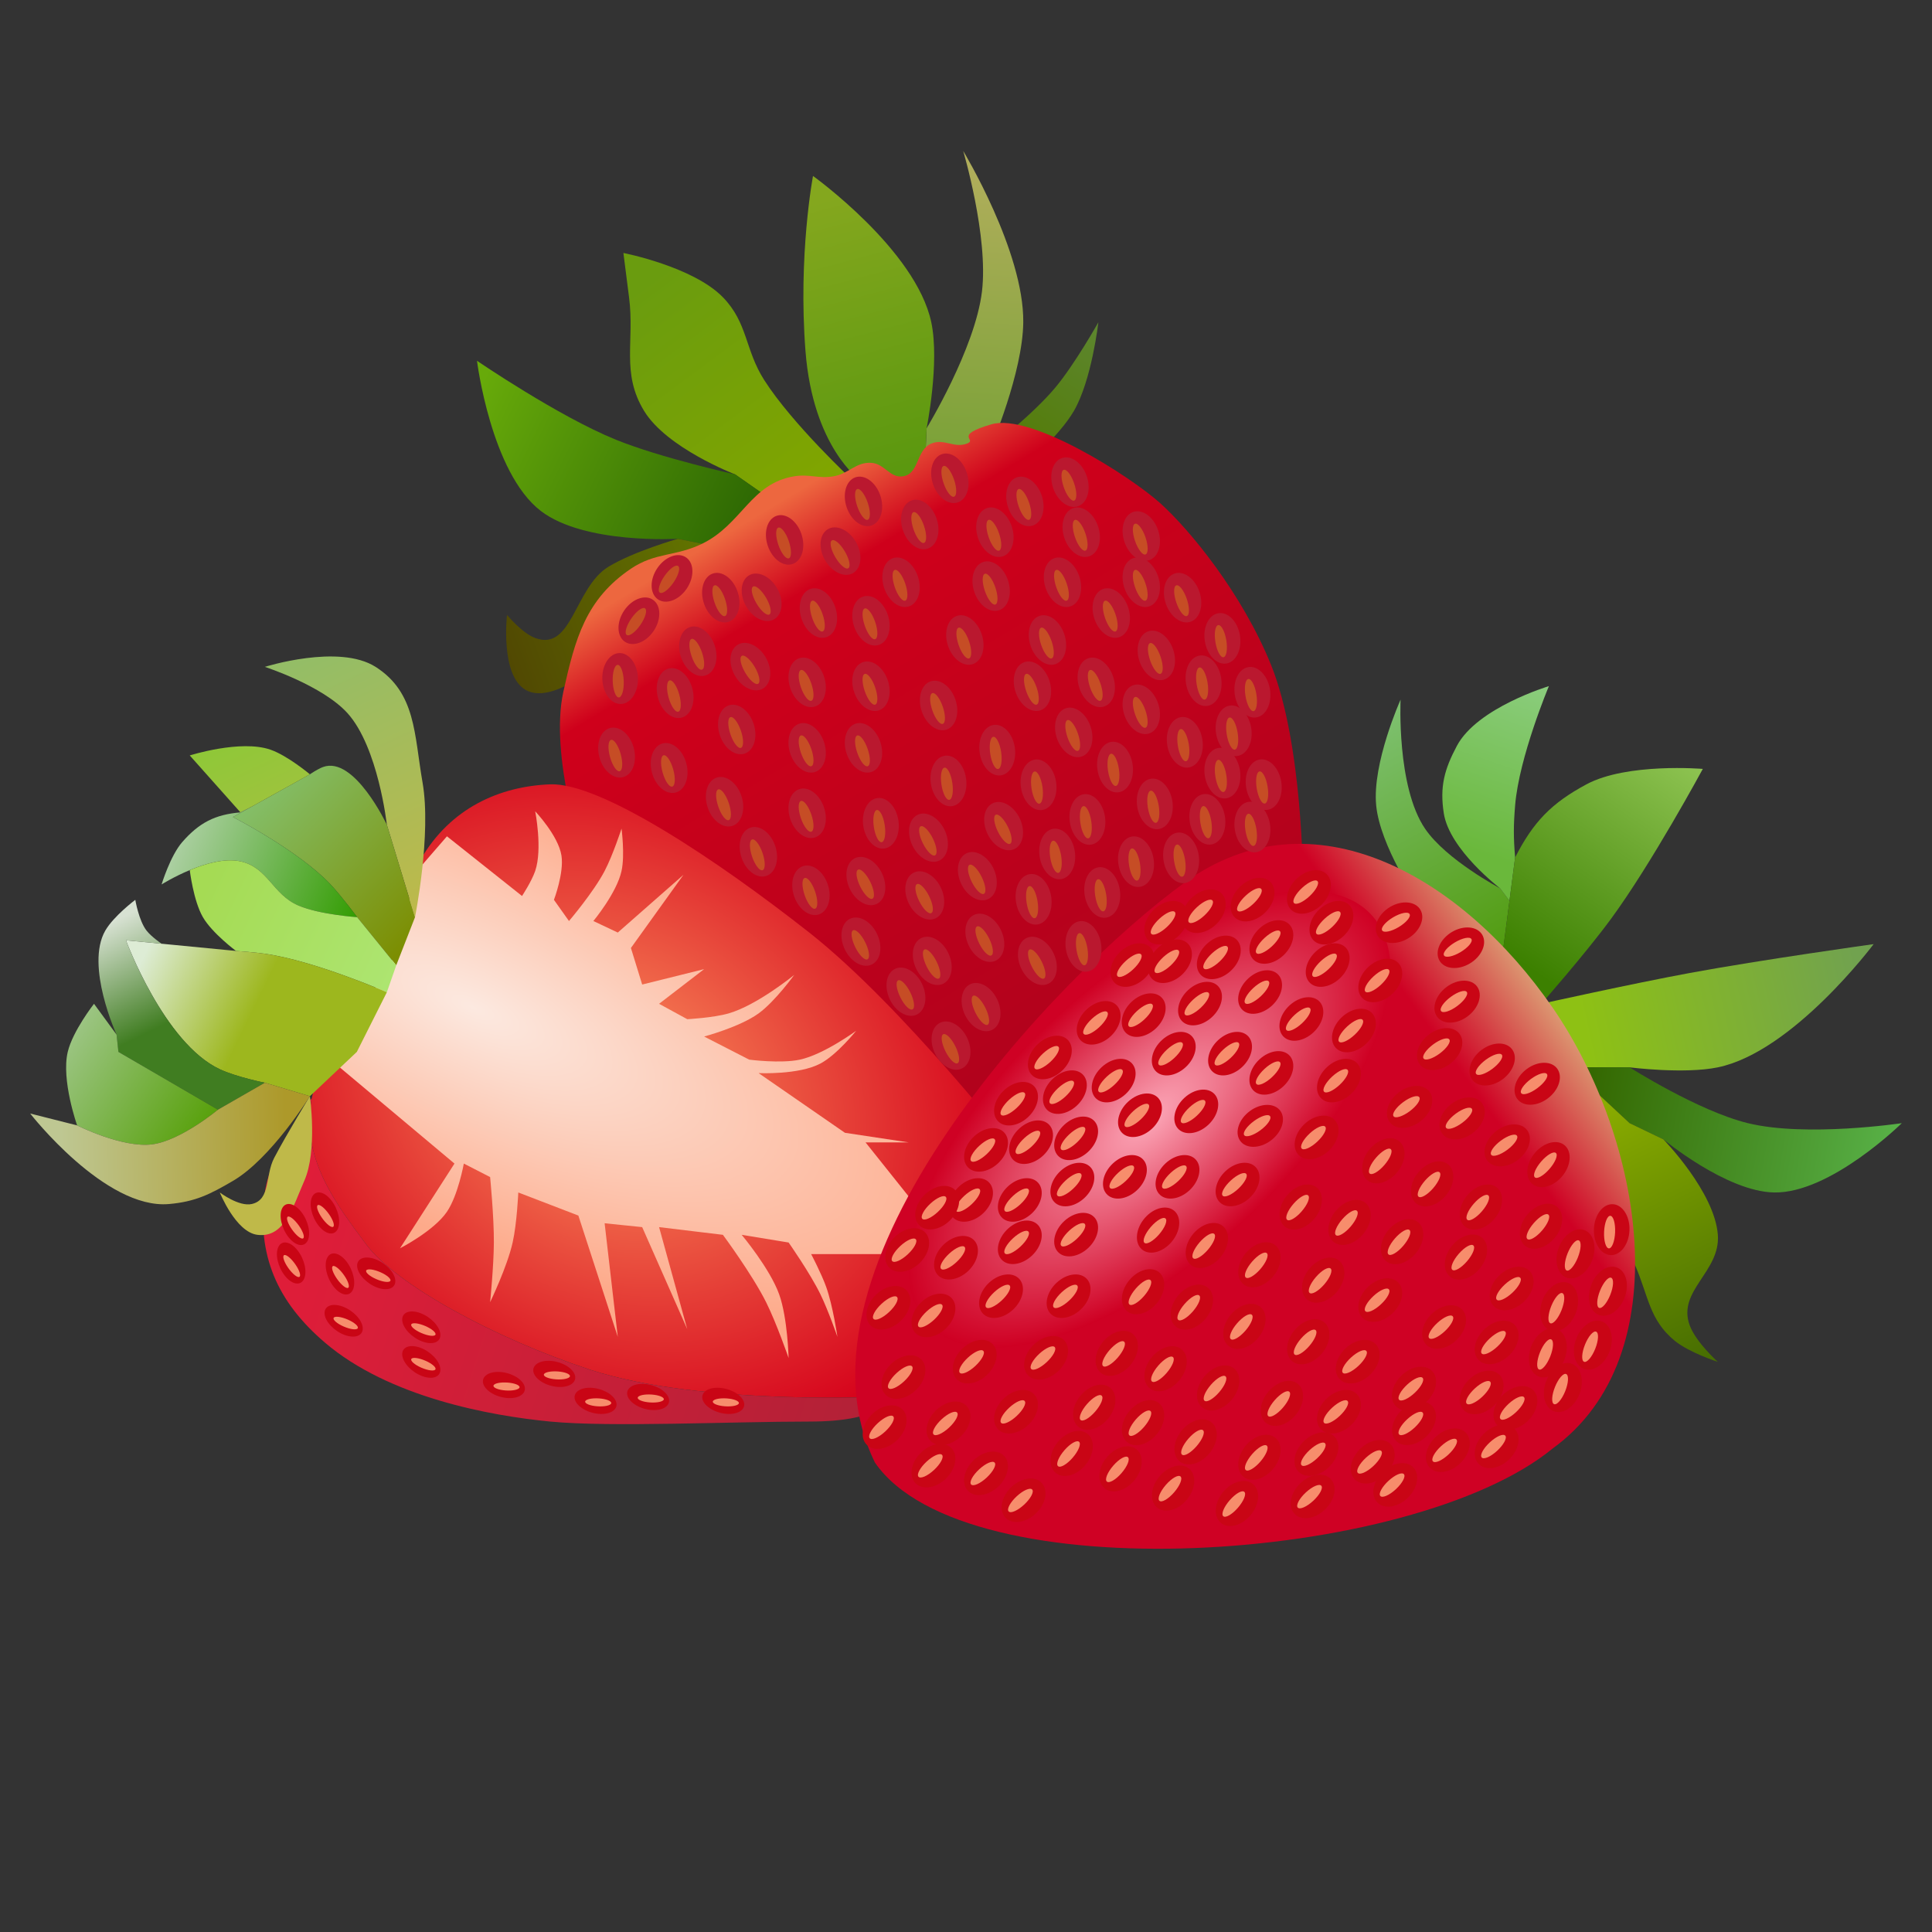 <svg width="64" height="64" viewBox="0 0 64 64" fill="none" xmlns="http://www.w3.org/2000/svg">
<rect x="0" y="0" width="64" height="64" fill="#333333" stroke="none"/>
<path d="M32.819 14.821L32.653 15.459H33.897C33.897 15.459 35.085 14.458 35.576 13.61C36.168 12.585 36.385 10.676 36.385 10.676C36.385 10.676 35.603 12.068 34.954 12.844C34.223 13.719 32.819 14.821 32.819 14.821Z" fill="url(#paint0_linear_808_1143)"/>
<path d="M30.696 14.184L30.601 16.352L32.653 15.459L32.819 14.821C32.819 14.821 33.88 12.351 33.897 10.676C33.921 8.321 31.907 5 31.907 5C31.907 5 32.748 7.834 32.529 9.656C32.3 11.556 30.696 14.184 30.696 14.184Z" fill="url(#paint1_linear_808_1143)"/>
<path d="M26.683 11.633C26.932 14.821 28.487 15.905 28.487 15.905L30.601 16.352L30.696 14.184C30.696 14.184 31.134 12.016 30.85 10.676C30.34 8.274 26.932 5.829 26.932 5.829C26.932 5.829 26.434 8.444 26.683 11.633Z" fill="url(#paint2_linear_808_1143)"/>
<path d="M28.238 15.905C28.238 15.905 26.248 14.05 25.315 12.589C24.673 11.583 24.776 10.698 23.947 9.847C22.955 8.829 20.651 8.38 20.651 8.38C20.651 8.38 20.764 9.274 20.838 9.847C21.027 11.317 20.571 12.351 21.335 13.61C22.089 14.849 24.351 15.714 24.351 15.714L25.813 16.735L28.238 15.905Z" fill="url(#paint3_linear_808_1143)"/>
<path d="M25.813 16.735L24.351 15.714C24.351 15.714 21.893 15.171 20.403 14.566C18.492 13.791 15.801 11.951 15.801 11.951C15.801 11.951 16.261 15.656 17.915 16.926C19.362 18.037 22.455 17.848 22.455 17.848L24.196 18.201L25.813 16.735Z" fill="url(#paint4_linear_808_1143)"/>
<path d="M24.196 18.201L22.455 17.848C22.455 17.848 20.983 18.268 20.154 18.775C19.032 19.461 18.955 21.593 17.729 21.135C17.29 20.971 16.796 20.37 16.796 20.37C16.796 20.37 16.561 22.373 17.418 22.857C18.299 23.355 19.843 21.964 19.843 21.964L24.196 18.201Z" fill="url(#paint5_linear_808_1143)"/>
<path d="M43.163 29.171L32.591 37.78L19.345 28.469C19.345 28.469 18.191 25.051 18.661 22.921C19.055 21.137 19.411 19.846 20.9 18.839C21.715 18.289 22.383 18.441 23.263 18.01C24.583 17.363 24.866 16.012 26.31 15.778C26.814 15.696 27.113 15.865 27.616 15.778C28.124 15.69 28.346 15.303 28.86 15.332C29.306 15.356 29.476 15.848 29.917 15.778C30.461 15.691 30.34 14.905 30.85 14.694C31.278 14.516 31.599 14.857 32.032 14.694C32.405 14.553 31.534 14.439 32.84 14.056C34.146 13.673 37.446 15.778 38.437 16.671C39.427 17.564 41.151 19.666 42.106 22.028C43.159 24.634 43.163 29.171 43.163 29.171Z" fill="url(#paint6_linear_808_1143)"/>
<path d="M33.773 38.29C33.773 38.29 29.914 33.337 26.808 30.892C23.763 28.497 19.905 25.918 18.226 25.982C16.547 26.046 14.917 26.771 13.935 28.469C13.113 29.891 13.935 31.466 13.5 32.678C13.064 33.89 10.69 34.49 10.328 36.377C9.947 38.365 11.137 39.885 12.132 41.224C13.127 42.563 16.397 44.336 19.532 45.369C23.222 46.585 29.419 46.262 29.419 46.262L33.773 38.29Z" fill="url(#paint7_radial_808_1143)"/>
<path d="M12.132 41.224C11.137 39.885 9.947 38.365 10.328 36.377C10.328 36.377 8.957 38.145 8.774 39.502C8.493 41.582 9.191 43.132 10.764 44.476C12.883 46.287 16.236 46.899 18.226 47.091C20.216 47.283 24.196 47.091 26.808 47.091C29.419 47.091 29.419 46.262 29.419 46.262C29.419 46.262 23.222 46.585 19.532 45.369C16.397 44.336 13.127 42.563 12.132 41.224Z" fill="url(#paint8_linear_808_1143)"/>
<path d="M10.95 35.102L15.055 38.545L13.251 41.351C13.251 41.351 14.37 40.781 14.806 40.14C15.175 39.597 15.365 38.545 15.365 38.545L16.236 38.992C16.236 38.992 16.365 40.312 16.36 41.16C16.356 41.934 16.236 43.137 16.236 43.137C16.236 43.137 16.801 41.967 16.982 41.16C17.125 40.525 17.169 39.502 17.169 39.502L19.159 40.267L20.465 44.285L20.029 40.522L21.273 40.65L22.766 44.03L21.833 40.65L23.947 40.905C23.947 40.905 24.914 42.209 25.378 43.137C25.725 43.833 26.124 44.987 26.124 44.987C26.124 44.987 26.091 43.663 25.813 42.882C25.505 42.019 24.569 40.905 24.569 40.905L26.124 41.16C26.124 41.16 26.835 42.171 27.181 42.882C27.438 43.412 27.741 44.285 27.741 44.285C27.741 44.285 27.591 43.251 27.367 42.627C27.21 42.188 26.87 41.543 26.87 41.543H30.104L30.912 40.65L28.673 37.844H30.104L27.989 37.525L25.129 35.548C25.129 35.548 26.462 35.613 27.181 35.229C27.73 34.936 28.362 34.145 28.362 34.145C28.362 34.145 27.294 34.93 26.497 35.102C25.855 35.239 24.818 35.102 24.818 35.102L23.325 34.336C23.325 34.336 24.506 34.022 25.129 33.571C25.676 33.174 26.31 32.295 26.31 32.295C26.31 32.295 25.077 33.302 24.134 33.571C23.614 33.719 22.766 33.762 22.766 33.762L21.833 33.252L23.325 32.104L21.273 32.614L20.9 31.403L22.641 28.979L20.465 30.892L19.656 30.51C19.656 30.51 20.43 29.581 20.589 28.852C20.706 28.317 20.589 27.449 20.589 27.449C20.589 27.449 20.302 28.33 20.029 28.852C19.66 29.559 18.848 30.51 18.848 30.51L18.35 29.808C18.35 29.808 18.69 28.915 18.599 28.341C18.495 27.68 17.729 26.875 17.729 26.875C17.729 26.875 17.977 28.123 17.729 28.852C17.61 29.199 17.293 29.681 17.293 29.681L14.806 27.704L13.811 28.852L13.002 31.785L10.95 35.102Z" fill="url(#paint9_radial_808_1143)"/>
<path d="M12.815 27.321L13.748 30.382C13.748 30.382 14.298 27.637 13.997 25.918C13.718 24.325 13.783 22.946 12.442 22.091C11.225 21.316 8.773 22.091 8.773 22.091C8.773 22.091 10.681 22.708 11.509 23.622C12.529 24.748 12.815 27.321 12.815 27.321Z" fill="url(#paint10_linear_808_1143)"/>
<path d="M7.716 27.066C7.716 27.066 9.892 28.176 10.95 29.298C11.323 29.694 11.831 30.382 11.831 30.382L13.126 31.977L13.748 30.382L12.815 27.321C12.815 27.321 11.738 25.029 10.701 25.408C10.519 25.474 10.266 25.65 10.266 25.65L8.338 26.721L7.716 27.066Z" fill="url(#paint11_linear_808_1143)"/>
<path d="M7.965 26.911L8.338 26.721L10.266 25.65C10.266 25.65 9.526 25.03 8.96 24.834C7.968 24.49 6.286 25.025 6.286 25.025L7.965 26.911Z" fill="url(#paint12_linear_808_1143)"/>
<path d="M10.95 29.298C9.892 28.176 7.716 27.066 7.716 27.066L8.338 26.721L7.965 26.911C7.127 26.982 6.598 27.252 6.037 27.895C5.639 28.352 5.353 29.298 5.353 29.298C5.353 29.298 5.755 29.045 6.286 28.823C6.806 28.607 7.451 28.42 7.965 28.533C8.882 28.734 9.026 29.632 9.893 30C10.605 30.302 11.831 30.382 11.831 30.382C11.831 30.382 11.323 29.694 10.95 29.298Z" fill="url(#paint13_linear_808_1143)"/>
<path d="M12.815 32.869L13.126 31.977L11.831 30.382C11.831 30.382 10.605 30.302 9.893 30C9.026 29.632 8.882 28.734 7.965 28.533C7.451 28.42 6.806 28.607 6.286 28.823C6.286 28.823 6.406 29.838 6.721 30.382C7.03 30.915 7.818 31.501 7.818 31.501C8.17 31.533 8.398 31.541 8.773 31.594C10.41 31.822 12.815 32.869 12.815 32.869Z" fill="url(#paint14_linear_808_1143)"/>
<path d="M12.815 32.869C12.815 32.869 10.41 31.822 8.773 31.594C8.398 31.541 8.17 31.533 7.818 31.501C7.786 31.498 7.752 31.495 7.716 31.491L5.353 31.262L4.172 31.148C4.172 31.148 5.434 34.556 7.281 35.42C7.833 35.679 8.773 35.867 8.773 35.867L10.266 36.313L11.82 34.846L12.815 32.869Z" fill="url(#paint15_linear_808_1143)"/>
<path d="M7.281 35.42C5.434 34.556 4.172 31.148 4.172 31.148L5.353 31.262C5.353 31.262 5.015 31.033 4.856 30.829C4.596 30.496 4.482 29.808 4.482 29.808C4.482 29.808 3.767 30.343 3.487 30.829C2.817 31.994 3.861 34.273 3.861 34.273L3.923 34.846L7.219 36.76L8.773 35.867C8.773 35.867 7.833 35.679 7.281 35.42Z" fill="url(#paint16_linear_808_1143)"/>
<path d="M5.042 37.908C5.99 37.785 7.219 36.76 7.219 36.76L3.923 34.846L3.861 34.273L3.114 33.252C3.114 33.252 2.408 34.153 2.244 34.846C2.023 35.778 2.555 37.28 2.555 37.28C2.555 37.28 4.05 38.036 5.042 37.908Z" fill="url(#paint17_linear_808_1143)"/>
<path d="M7.716 39.119C8.985 38.377 10.266 36.313 10.266 36.313L8.773 35.867L7.219 36.76C7.219 36.76 5.99 37.785 5.042 37.908C4.05 38.036 2.555 37.28 2.555 37.28L1 36.887C1 36.887 3.481 40.074 5.602 39.885C6.474 39.807 6.956 39.564 7.716 39.119Z" fill="url(#paint18_linear_808_1143)"/>
<path d="M10.079 39.119C10.522 38.119 10.266 36.313 10.266 36.313C10.266 36.313 9.513 37.538 9.084 38.354C8.775 38.942 8.975 39.744 8.338 39.885C7.91 39.979 7.281 39.502 7.281 39.502C7.281 39.502 7.808 40.814 8.525 40.905C9.429 41.02 9.703 39.971 10.079 39.119Z" fill="url(#paint19_linear_808_1143)"/>
<path d="M49.692 32.232L50.003 29.84L49.692 29.426C49.692 29.426 47.906 28.483 47.205 27.449C46.259 26.053 46.396 23.176 46.396 23.176C46.396 23.176 45.45 25.283 45.588 26.683C45.719 28.026 46.956 29.84 46.956 29.84L49.692 32.232Z" fill="url(#paint20_linear_808_1143)"/>
<path d="M50.19 28.405C50.135 27.735 50.135 27.353 50.19 26.683C50.32 25.081 51.309 22.729 51.309 22.729C51.309 22.729 48.938 23.439 48.262 24.706C47.846 25.486 47.691 26.06 47.827 26.938C48.013 28.149 49.692 29.426 49.692 29.426L50.003 29.84L50.19 28.405Z" fill="url(#paint21_linear_808_1143)"/>
<path d="M51.06 33.252C51.06 33.252 52.521 31.589 53.361 30.446C54.708 28.614 56.408 25.471 56.408 25.471C56.408 25.471 53.898 25.259 52.553 25.982C51.397 26.603 50.795 27.22 50.19 28.405L50.003 29.84L49.692 32.232L51.06 33.252Z" fill="url(#paint22_linear_808_1143)"/>
<path d="M55.973 32.232C54.047 32.588 51.06 33.252 51.06 33.252L51.993 35.357H53.983C53.983 35.357 55.787 35.588 56.906 35.357C59.401 34.84 62.067 31.275 62.067 31.275C62.067 31.275 58.343 31.794 55.973 32.232Z" fill="url(#paint23_linear_808_1143)"/>
<path d="M53.983 35.357H51.993L53.983 37.206L55.102 37.743C55.102 37.743 57.19 39.475 58.771 39.502C60.64 39.534 63 37.206 63 37.206C63 37.206 59.838 37.68 57.901 37.206C56.262 36.806 53.983 35.357 53.983 35.357Z" fill="url(#paint24_linear_808_1143)"/>
<path d="M53.983 37.206L51.993 35.357L53.361 39.693C53.361 39.693 53.801 41.076 54.17 41.925C54.607 42.933 54.635 43.724 55.475 44.413C55.959 44.809 56.906 45.114 56.906 45.114C56.906 45.114 56.18 44.467 55.973 43.902C55.552 42.752 56.997 42.13 56.906 40.905C56.799 39.478 55.102 37.743 55.102 37.743L53.983 37.206Z" fill="url(#paint25_linear_808_1143)"/>
<path d="M51.433 47.984C46.769 51.81 31.977 52.794 28.984 48.45C25.813 41.989 35.01 32.304 39.245 29.234C43.48 26.165 48.44 29.036 51.433 33.38C54.426 37.723 55.669 44.915 51.433 47.984Z" fill="url(#paint26_linear_808_1143)"/>
<ellipse cx="9.99" cy="4.602" rx="9.99" ry="4.602" transform="matrix(0.74 -0.673 0.654 0.756 27.678 40.322)" fill="url(#paint27_radial_808_1143)"/>
<ellipse cx="0.599" cy="0.83" rx="0.599" ry="0.83" transform="matrix(0.573 0.82 -0.806 0.592 42.074 36.313)" fill="#C90515"/>
<ellipse cx="0.186" cy="0.531" rx="0.186" ry="0.531" transform="matrix(0.573 0.82 -0.806 0.592 41.966 36.823)" fill="#F78D6C"/>
<ellipse cx="0.597" cy="0.832" rx="0.597" ry="0.832" transform="matrix(0.66 0.751 -0.734 0.679 43.831 36.665)" fill="#C90515"/>
<ellipse cx="0.185" cy="0.532" rx="0.185" ry="0.532" transform="matrix(0.66 0.751 -0.734 0.679 43.778 37.184)" fill="#F78D6C"/>
<ellipse cx="0.597" cy="0.832" rx="0.597" ry="0.832" transform="matrix(0.66 0.751 -0.734 0.679 44.571 34.783)" fill="#C90515"/>
<ellipse cx="0.185" cy="0.532" rx="0.185" ry="0.532" transform="matrix(0.66 0.751 -0.734 0.679 44.519 35.302)" fill="#F78D6C"/>
<ellipse cx="0.597" cy="0.832" rx="0.597" ry="0.832" transform="matrix(0.66 0.751 -0.734 0.679 42.332 34.528)" fill="#C90515"/>
<ellipse cx="0.185" cy="0.532" rx="0.185" ry="0.532" transform="matrix(0.66 0.751 -0.734 0.679 42.279 35.047)" fill="#F78D6C"/>
<ellipse cx="0.597" cy="0.832" rx="0.597" ry="0.832" transform="matrix(0.66 0.751 -0.734 0.679 43.327 32.742)" fill="#C90515"/>
<ellipse cx="0.185" cy="0.532" rx="0.185" ry="0.532" transform="matrix(0.66 0.751 -0.734 0.679 43.274 33.261)" fill="#F78D6C"/>
<ellipse cx="0.597" cy="0.832" rx="0.597" ry="0.832" transform="matrix(0.66 0.751 -0.734 0.679 45.068 33.124)" fill="#C90515"/>
<ellipse cx="0.185" cy="0.532" rx="0.185" ry="0.532" transform="matrix(0.66 0.751 -0.734 0.679 45.016 33.644)" fill="#F78D6C"/>
<ellipse cx="0.597" cy="0.832" rx="0.597" ry="0.832" transform="matrix(0.66 0.751 -0.734 0.679 45.94 31.466)" fill="#C90515"/>
<ellipse cx="0.185" cy="0.532" rx="0.185" ry="0.532" transform="matrix(0.66 0.751 -0.734 0.679 45.887 31.986)" fill="#F78D6C"/>
<ellipse cx="0.597" cy="0.832" rx="0.597" ry="0.832" transform="matrix(0.495 0.875 -0.855 0.508 46.76 29.621)" fill="#C90515"/>
<ellipse cx="0.185" cy="0.532" rx="0.185" ry="0.532" transform="matrix(0.495 0.875 -0.855 0.508 46.603 30.118)" fill="#F78D6C"/>
<ellipse cx="0.597" cy="0.832" rx="0.597" ry="0.832" transform="matrix(0.495 0.875 -0.855 0.508 48.809 30.45)" fill="#C90515"/>
<ellipse cx="0.185" cy="0.532" rx="0.185" ry="0.532" transform="matrix(0.495 0.875 -0.855 0.508 48.652 30.947)" fill="#F78D6C"/>
<ellipse cx="0.597" cy="0.832" rx="0.597" ry="0.832" transform="matrix(0.577 0.82 -0.802 0.593 48.591 32.198)" fill="#C90515"/>
<ellipse cx="0.185" cy="0.532" rx="0.185" ry="0.532" transform="matrix(0.577 0.82 -0.802 0.593 48.483 32.709)" fill="#F78D6C"/>
<ellipse cx="0.597" cy="0.832" rx="0.597" ry="0.832" transform="matrix(0.577 0.82 -0.802 0.593 48.012 33.77)" fill="#C90515"/>
<ellipse cx="0.185" cy="0.532" rx="0.185" ry="0.532" transform="matrix(0.577 0.82 -0.802 0.593 47.904 34.281)" fill="#F78D6C"/>
<ellipse cx="0.597" cy="0.832" rx="0.597" ry="0.832" transform="matrix(0.577 0.82 -0.802 0.593 47.017 35.684)" fill="#C90515"/>
<ellipse cx="0.185" cy="0.532" rx="0.185" ry="0.532" transform="matrix(0.577 0.82 -0.802 0.593 46.909 36.194)" fill="#F78D6C"/>
<ellipse cx="0.597" cy="0.832" rx="0.597" ry="0.832" transform="matrix(0.577 0.82 -0.802 0.593 48.758 36.066)" fill="#C90515"/>
<ellipse cx="0.185" cy="0.532" rx="0.185" ry="0.532" transform="matrix(0.577 0.82 -0.802 0.593 48.65 36.577)" fill="#F78D6C"/>
<ellipse cx="0.597" cy="0.832" rx="0.597" ry="0.832" transform="matrix(0.577 0.82 -0.802 0.593 49.753 34.281)" fill="#C90515"/>
<ellipse cx="0.185" cy="0.532" rx="0.185" ry="0.532" transform="matrix(0.577 0.82 -0.802 0.593 49.645 34.791)" fill="#F78D6C"/>
<ellipse cx="0.597" cy="0.832" rx="0.597" ry="0.832" transform="matrix(0.577 0.82 -0.802 0.593 51.245 34.918)" fill="#C90515"/>
<ellipse cx="0.185" cy="0.532" rx="0.185" ry="0.532" transform="matrix(0.577 0.82 -0.802 0.593 51.138 35.429)" fill="#F78D6C"/>
<ellipse cx="0.597" cy="0.832" rx="0.597" ry="0.832" transform="matrix(0.577 0.82 -0.802 0.593 50.251 36.959)" fill="#C90515"/>
<ellipse cx="0.185" cy="0.532" rx="0.185" ry="0.532" transform="matrix(0.577 0.82 -0.802 0.593 50.144 37.47)" fill="#F78D6C"/>
<ellipse cx="0.597" cy="0.832" rx="0.597" ry="0.832" transform="matrix(0.736 0.672 -0.657 0.757 51.403 37.549)" fill="#C90515"/>
<ellipse cx="0.185" cy="0.532" rx="0.185" ry="0.532" transform="matrix(0.736 0.672 -0.657 0.757 51.406 38.071)" fill="#F78D6C"/>
<ellipse cx="0.597" cy="0.832" rx="0.597" ry="0.832" transform="matrix(0.736 0.672 -0.657 0.757 45.933 37.422)" fill="#C90515"/>
<ellipse cx="0.185" cy="0.532" rx="0.185" ry="0.532" transform="matrix(0.736 0.672 -0.657 0.757 45.935 37.944)" fill="#F78D6C"/>
<ellipse cx="0.597" cy="0.832" rx="0.597" ry="0.832" transform="matrix(0.736 0.672 -0.657 0.757 47.549 38.187)" fill="#C90515"/>
<ellipse cx="0.185" cy="0.532" rx="0.185" ry="0.532" transform="matrix(0.736 0.672 -0.657 0.757 47.552 38.71)" fill="#F78D6C"/>
<ellipse cx="0.597" cy="0.832" rx="0.597" ry="0.832" transform="matrix(0.736 0.672 -0.657 0.757 49.165 38.953)" fill="#C90515"/>
<ellipse cx="0.185" cy="0.532" rx="0.185" ry="0.532" transform="matrix(0.736 0.672 -0.657 0.757 49.167 39.475)" fill="#F78D6C"/>
<ellipse cx="0.597" cy="0.832" rx="0.597" ry="0.832" transform="matrix(0.736 0.672 -0.657 0.757 51.156 39.59)" fill="#C90515"/>
<ellipse cx="0.185" cy="0.532" rx="0.185" ry="0.532" transform="matrix(0.736 0.672 -0.657 0.757 51.158 40.113)" fill="#F78D6C"/>
<ellipse cx="0.597" cy="0.832" rx="0.597" ry="0.832" transform="matrix(0.736 0.672 -0.657 0.757 43.196 38.953)" fill="#C90515"/>
<ellipse cx="0.185" cy="0.532" rx="0.185" ry="0.532" transform="matrix(0.736 0.672 -0.657 0.757 43.198 39.475)" fill="#F78D6C"/>
<ellipse cx="0.597" cy="0.832" rx="0.597" ry="0.832" transform="matrix(0.736 0.672 -0.657 0.757 44.812 39.463)" fill="#C90515"/>
<ellipse cx="0.185" cy="0.532" rx="0.185" ry="0.532" transform="matrix(0.736 0.672 -0.657 0.757 44.815 39.985)" fill="#F78D6C"/>
<ellipse cx="0.597" cy="0.832" rx="0.597" ry="0.832" transform="matrix(0.736 0.672 -0.657 0.757 46.554 40.101)" fill="#C90515"/>
<ellipse cx="0.185" cy="0.532" rx="0.185" ry="0.532" transform="matrix(0.736 0.672 -0.657 0.757 46.557 40.623)" fill="#F78D6C"/>
<ellipse cx="0.597" cy="0.832" rx="0.597" ry="0.832" transform="matrix(0.736 0.672 -0.657 0.757 48.669 40.611)" fill="#C90515"/>
<ellipse cx="0.185" cy="0.532" rx="0.185" ry="0.532" transform="matrix(0.736 0.672 -0.657 0.757 48.671 41.133)" fill="#F78D6C"/>
<ellipse cx="0.597" cy="0.832" rx="0.597" ry="0.832" transform="matrix(0.736 0.672 -0.657 0.757 38.47 39.718)" fill="#C90515"/>
<ellipse cx="0.185" cy="0.532" rx="0.185" ry="0.532" transform="matrix(0.736 0.672 -0.657 0.757 38.473 40.24)" fill="#F78D6C"/>
<ellipse cx="0.597" cy="0.832" rx="0.597" ry="0.832" transform="matrix(0.736 0.672 -0.657 0.757 40.086 40.228)" fill="#C90515"/>
<ellipse cx="0.185" cy="0.532" rx="0.185" ry="0.532" transform="matrix(0.736 0.672 -0.657 0.757 40.088 40.751)" fill="#F78D6C"/>
<ellipse cx="0.597" cy="0.832" rx="0.597" ry="0.832" transform="matrix(0.736 0.672 -0.657 0.757 41.827 40.866)" fill="#C90515"/>
<ellipse cx="0.185" cy="0.532" rx="0.185" ry="0.532" transform="matrix(0.736 0.672 -0.657 0.757 41.829 41.388)" fill="#F78D6C"/>
<ellipse cx="0.597" cy="0.832" rx="0.597" ry="0.832" transform="matrix(0.736 0.672 -0.657 0.757 43.941 41.376)" fill="#C90515"/>
<ellipse cx="0.185" cy="0.532" rx="0.185" ry="0.532" transform="matrix(0.736 0.672 -0.657 0.757 43.943 41.898)" fill="#F78D6C"/>
<ellipse cx="0.597" cy="0.832" rx="0.597" ry="0.832" transform="matrix(0.736 0.672 -0.657 0.757 37.973 41.759)" fill="#C90515"/>
<ellipse cx="0.185" cy="0.532" rx="0.185" ry="0.532" transform="matrix(0.736 0.672 -0.657 0.757 37.975 42.281)" fill="#F78D6C"/>
<ellipse cx="0.597" cy="0.832" rx="0.597" ry="0.832" transform="matrix(0.736 0.672 -0.657 0.757 39.589 42.269)" fill="#C90515"/>
<ellipse cx="0.185" cy="0.532" rx="0.185" ry="0.532" transform="matrix(0.736 0.672 -0.657 0.757 39.592 42.791)" fill="#F78D6C"/>
<ellipse cx="0.597" cy="0.832" rx="0.597" ry="0.832" transform="matrix(0.736 0.672 -0.657 0.757 41.33 42.907)" fill="#C90515"/>
<ellipse cx="0.185" cy="0.532" rx="0.185" ry="0.532" transform="matrix(0.736 0.672 -0.657 0.757 41.333 43.429)" fill="#F78D6C"/>
<ellipse cx="0.597" cy="0.832" rx="0.597" ry="0.832" transform="matrix(0.736 0.672 -0.657 0.757 43.444 43.417)" fill="#C90515"/>
<ellipse cx="0.185" cy="0.532" rx="0.185" ry="0.532" transform="matrix(0.736 0.672 -0.657 0.757 43.447 43.939)" fill="#F78D6C"/>
<ellipse cx="0.597" cy="0.832" rx="0.597" ry="0.832" transform="matrix(0.736 0.672 -0.657 0.757 37.102 43.8)" fill="#C90515"/>
<ellipse cx="0.185" cy="0.532" rx="0.185" ry="0.532" transform="matrix(0.736 0.672 -0.657 0.757 37.103 44.322)" fill="#F78D6C"/>
<ellipse cx="0.597" cy="0.832" rx="0.597" ry="0.832" transform="matrix(0.736 0.672 -0.657 0.757 38.719 44.31)" fill="#C90515"/>
<ellipse cx="0.185" cy="0.532" rx="0.185" ry="0.532" transform="matrix(0.736 0.672 -0.657 0.757 38.721 44.832)" fill="#F78D6C"/>
<ellipse cx="0.597" cy="0.832" rx="0.597" ry="0.832" transform="matrix(0.736 0.672 -0.657 0.757 40.46 44.947)" fill="#C90515"/>
<ellipse cx="0.185" cy="0.532" rx="0.185" ry="0.532" transform="matrix(0.736 0.672 -0.657 0.757 40.462 45.47)" fill="#F78D6C"/>
<ellipse cx="0.597" cy="0.832" rx="0.597" ry="0.832" transform="matrix(0.736 0.672 -0.657 0.757 42.573 45.458)" fill="#C90515"/>
<ellipse cx="0.185" cy="0.532" rx="0.185" ry="0.532" transform="matrix(0.736 0.672 -0.657 0.757 42.575 45.98)" fill="#F78D6C"/>
<ellipse cx="0.597" cy="0.832" rx="0.597" ry="0.832" transform="matrix(0.736 0.672 -0.657 0.757 36.355 45.585)" fill="#C90515"/>
<ellipse cx="0.185" cy="0.532" rx="0.185" ry="0.532" transform="matrix(0.736 0.672 -0.657 0.757 36.358 46.108)" fill="#F78D6C"/>
<ellipse cx="0.597" cy="0.832" rx="0.597" ry="0.832" transform="matrix(0.736 0.672 -0.657 0.757 37.973 46.096)" fill="#C90515"/>
<ellipse cx="0.185" cy="0.532" rx="0.185" ry="0.532" transform="matrix(0.736 0.672 -0.657 0.757 37.975 46.618)" fill="#F78D6C"/>
<ellipse cx="0.597" cy="0.832" rx="0.597" ry="0.832" transform="matrix(0.736 0.672 -0.657 0.757 39.714 46.733)" fill="#C90515"/>
<ellipse cx="0.185" cy="0.532" rx="0.185" ry="0.532" transform="matrix(0.736 0.672 -0.657 0.757 39.716 47.255)" fill="#F78D6C"/>
<ellipse cx="0.597" cy="0.832" rx="0.597" ry="0.832" transform="matrix(0.736 0.672 -0.657 0.757 41.827 47.243)" fill="#C90515"/>
<ellipse cx="0.185" cy="0.532" rx="0.185" ry="0.532" transform="matrix(0.736 0.672 -0.657 0.757 41.829 47.766)" fill="#F78D6C"/>
<ellipse cx="0.597" cy="0.832" rx="0.597" ry="0.832" transform="matrix(0.736 0.672 -0.657 0.757 35.608 47.116)" fill="#C90515"/>
<ellipse cx="0.185" cy="0.532" rx="0.185" ry="0.532" transform="matrix(0.736 0.672 -0.657 0.757 35.61 47.638)" fill="#F78D6C"/>
<ellipse cx="0.597" cy="0.832" rx="0.597" ry="0.832" transform="matrix(0.736 0.672 -0.657 0.757 37.227 47.626)" fill="#C90515"/>
<ellipse cx="0.185" cy="0.532" rx="0.185" ry="0.532" transform="matrix(0.736 0.672 -0.657 0.757 37.228 48.148)" fill="#F78D6C"/>
<ellipse cx="0.597" cy="0.832" rx="0.597" ry="0.832" transform="matrix(0.736 0.672 -0.657 0.757 38.968 48.264)" fill="#C90515"/>
<ellipse cx="0.185" cy="0.532" rx="0.185" ry="0.532" transform="matrix(0.736 0.672 -0.657 0.757 38.97 48.786)" fill="#F78D6C"/>
<ellipse cx="0.597" cy="0.832" rx="0.597" ry="0.832" transform="matrix(0.736 0.672 -0.657 0.757 41.082 48.774)" fill="#C90515"/>
<ellipse cx="0.185" cy="0.532" rx="0.185" ry="0.532" transform="matrix(0.736 0.672 -0.657 0.757 41.084 49.296)" fill="#F78D6C"/>
<ellipse cx="0.597" cy="0.832" rx="0.597" ry="0.832" transform="matrix(0.66 0.751 -0.734 0.679 44.198 30.956)" fill="#C90515"/>
<ellipse cx="0.185" cy="0.532" rx="0.185" ry="0.532" transform="matrix(0.66 0.751 -0.734 0.679 44.145 31.476)" fill="#F78D6C"/>
<ellipse cx="0.597" cy="0.832" rx="0.597" ry="0.832" transform="matrix(0.66 0.751 -0.734 0.679 41.959 31.849)" fill="#C90515"/>
<ellipse cx="0.185" cy="0.532" rx="0.185" ry="0.532" transform="matrix(0.66 0.751 -0.734 0.679 41.906 32.369)" fill="#F78D6C"/>
<ellipse cx="0.597" cy="0.832" rx="0.597" ry="0.832" transform="matrix(0.66 0.751 -0.734 0.679 40.964 33.89)" fill="#C90515"/>
<ellipse cx="0.185" cy="0.532" rx="0.185" ry="0.532" transform="matrix(0.66 0.751 -0.734 0.679 40.911 34.409)" fill="#F78D6C"/>
<ellipse cx="0.597" cy="0.832" rx="0.597" ry="0.832" transform="matrix(0.66 0.751 -0.734 0.679 39.845 35.803)" fill="#C90515"/>
<ellipse cx="0.185" cy="0.532" rx="0.185" ry="0.532" transform="matrix(0.66 0.751 -0.734 0.679 39.792 36.322)" fill="#F78D6C"/>
<ellipse cx="0.597" cy="0.832" rx="0.597" ry="0.832" transform="matrix(0.66 0.751 -0.734 0.679 39.223 37.971)" fill="#C90515"/>
<ellipse cx="0.185" cy="0.532" rx="0.185" ry="0.532" transform="matrix(0.66 0.751 -0.734 0.679 39.17 38.491)" fill="#F78D6C"/>
<ellipse cx="0.597" cy="0.832" rx="0.597" ry="0.832" transform="matrix(0.66 0.751 -0.734 0.679 41.213 38.226)" fill="#C90515"/>
<ellipse cx="0.185" cy="0.532" rx="0.185" ry="0.532" transform="matrix(0.66 0.751 -0.734 0.679 41.16 38.746)" fill="#F78D6C"/>
<ellipse cx="0.597" cy="0.832" rx="0.597" ry="0.832" transform="matrix(0.66 0.751 -0.734 0.679 37.481 37.971)" fill="#C90515"/>
<ellipse cx="0.185" cy="0.532" rx="0.185" ry="0.532" transform="matrix(0.66 0.751 -0.734 0.679 37.429 38.491)" fill="#F78D6C"/>
<ellipse cx="0.597" cy="0.832" rx="0.597" ry="0.832" transform="matrix(0.66 0.751 -0.734 0.679 37.98 35.931)" fill="#C90515"/>
<ellipse cx="0.185" cy="0.532" rx="0.185" ry="0.532" transform="matrix(0.66 0.751 -0.734 0.679 37.927 36.45)" fill="#F78D6C"/>
<ellipse cx="0.597" cy="0.832" rx="0.597" ry="0.832" transform="matrix(0.66 0.751 -0.734 0.679 39.099 33.89)" fill="#C90515"/>
<ellipse cx="0.185" cy="0.532" rx="0.185" ry="0.532" transform="matrix(0.66 0.751 -0.734 0.679 39.046 34.409)" fill="#F78D6C"/>
<ellipse cx="0.597" cy="0.832" rx="0.597" ry="0.832" transform="matrix(0.66 0.751 -0.734 0.679 39.969 32.232)" fill="#C90515"/>
<ellipse cx="0.185" cy="0.532" rx="0.185" ry="0.532" transform="matrix(0.66 0.751 -0.734 0.679 39.916 32.751)" fill="#F78D6C"/>
<ellipse cx="0.597" cy="0.832" rx="0.597" ry="0.832" transform="matrix(0.66 0.751 -0.734 0.679 40.591 30.701)" fill="#C90515"/>
<ellipse cx="0.185" cy="0.532" rx="0.185" ry="0.532" transform="matrix(0.66 0.751 -0.734 0.679 40.538 31.221)" fill="#F78D6C"/>
<ellipse cx="0.597" cy="0.832" rx="0.597" ry="0.832" transform="matrix(0.66 0.751 -0.734 0.679 42.332 30.191)" fill="#C90515"/>
<ellipse cx="0.185" cy="0.532" rx="0.185" ry="0.532" transform="matrix(0.66 0.751 -0.734 0.679 42.279 30.71)" fill="#F78D6C"/>
<ellipse cx="0.597" cy="0.832" rx="0.597" ry="0.832" transform="matrix(0.66 0.751 -0.734 0.679 44.322 29.553)" fill="#C90515"/>
<ellipse cx="0.185" cy="0.532" rx="0.185" ry="0.532" transform="matrix(0.66 0.751 -0.734 0.679 44.27 30.073)" fill="#F78D6C"/>
<ellipse cx="0.597" cy="0.832" rx="0.597" ry="0.832" transform="matrix(0.66 0.751 -0.734 0.679 43.575 28.533)" fill="#C90515"/>
<ellipse cx="0.185" cy="0.532" rx="0.185" ry="0.532" transform="matrix(0.66 0.751 -0.734 0.679 43.523 29.052)" fill="#F78D6C"/>
<ellipse cx="0.596" cy="0.834" rx="0.596" ry="0.834" transform="matrix(0.846 -0.525 0.511 0.865 26.912 17.848)" fill="#BA182F"/>
<ellipse cx="0.185" cy="0.533" rx="0.185" ry="0.533" transform="matrix(0.846 -0.525 0.511 0.865 27.4 17.999)" fill="#C64D25"/>
<ellipse cx="0.596" cy="0.834" rx="0.596" ry="0.834" transform="matrix(0.846 -0.525 0.511 0.865 24.3 19.378)" fill="#BA182F"/>
<ellipse cx="0.185" cy="0.533" rx="0.185" ry="0.533" transform="matrix(0.846 -0.525 0.511 0.865 24.788 19.529)" fill="#C64D25"/>
<ellipse cx="0.596" cy="0.834" rx="0.596" ry="0.834" transform="matrix(0.846 -0.525 0.511 0.865 23.927 21.674)" fill="#BA182F"/>
<ellipse cx="0.185" cy="0.533" rx="0.185" ry="0.533" transform="matrix(0.846 -0.525 0.511 0.865 24.415 21.825)" fill="#C64D25"/>
<ellipse cx="0.596" cy="0.834" rx="0.596" ry="0.834" transform="matrix(0.932 -0.336 0.327 0.954 22.288 20.978)" fill="#BA182F"/>
<ellipse cx="0.185" cy="0.533" rx="0.185" ry="0.533" transform="matrix(0.932 -0.336 0.327 0.954 22.735 21.228)" fill="#C64D25"/>
<ellipse cx="0.596" cy="0.834" rx="0.596" ry="0.834" transform="matrix(0.932 -0.336 0.327 0.954 23.049 19.203)" fill="#BA182F"/>
<ellipse cx="0.185" cy="0.533" rx="0.185" ry="0.533" transform="matrix(0.932 -0.336 0.327 0.954 23.496 19.453)" fill="#C64D25"/>
<ellipse cx="0.596" cy="0.834" rx="0.596" ry="0.834" transform="matrix(0.932 -0.336 0.327 0.954 25.163 17.29)" fill="#BA182F"/>
<ellipse cx="0.185" cy="0.533" rx="0.185" ry="0.533" transform="matrix(0.932 -0.336 0.327 0.954 25.61 17.54)" fill="#C64D25"/>
<ellipse cx="0.597" cy="0.832" rx="0.597" ry="0.832" transform="matrix(0.805 0.585 -0.571 0.827 22.256 18.123)" fill="#BA182F"/>
<ellipse cx="0.185" cy="0.532" rx="0.185" ry="0.532" transform="matrix(0.805 0.585 -0.571 0.827 22.315 18.642)" fill="#C64D25"/>
<ellipse cx="0.597" cy="0.832" rx="0.597" ry="0.832" transform="matrix(0.805 0.585 -0.571 0.827 21.159 19.526)" fill="#BA182F"/>
<ellipse cx="0.185" cy="0.532" rx="0.185" ry="0.532" transform="matrix(0.805 0.585 -0.571 0.827 21.219 20.045)" fill="#C64D25"/>
<ellipse cx="0.597" cy="0.833" rx="0.597" ry="0.833" transform="matrix(0.987 -0.039 0.038 1.012 19.922 21.658)" fill="#BA182F"/>
<ellipse cx="0.185" cy="0.533" rx="0.185" ry="0.533" transform="matrix(0.987 -0.039 0.038 1.012 20.277 22.032)" fill="#C64D25"/>
<ellipse cx="0.596" cy="0.834" rx="0.596" ry="0.834" transform="matrix(0.95 -0.279 0.272 0.972 21.572 22.314)" fill="#BA182F"/>
<ellipse cx="0.185" cy="0.533" rx="0.185" ry="0.533" transform="matrix(0.95 -0.279 0.272 0.972 22.004 22.591)" fill="#C64D25"/>
<ellipse cx="0.596" cy="0.834" rx="0.596" ry="0.834" transform="matrix(0.95 -0.279 0.272 0.972 19.632 24.285)" fill="#BA182F"/>
<ellipse cx="0.185" cy="0.533" rx="0.185" ry="0.533" transform="matrix(0.95 -0.279 0.272 0.972 20.064 24.562)" fill="#C64D25"/>
<ellipse cx="0.596" cy="0.834" rx="0.596" ry="0.834" transform="matrix(0.95 -0.279 0.272 0.972 21.373 24.796)" fill="#BA182F"/>
<ellipse cx="0.185" cy="0.533" rx="0.185" ry="0.533" transform="matrix(0.95 -0.279 0.272 0.972 21.805 25.072)" fill="#C64D25"/>
<ellipse cx="0.596" cy="0.834" rx="0.596" ry="0.834" transform="matrix(0.932 -0.337 0.328 0.954 23.576 23.57)" fill="#BA182F"/>
<ellipse cx="0.185" cy="0.533" rx="0.185" ry="0.533" transform="matrix(0.932 -0.337 0.328 0.954 24.023 23.819)" fill="#C64D25"/>
<ellipse cx="0.596" cy="0.834" rx="0.596" ry="0.834" transform="matrix(0.932 -0.337 0.328 0.954 23.173 25.963)" fill="#BA182F"/>
<ellipse cx="0.185" cy="0.533" rx="0.185" ry="0.533" transform="matrix(0.932 -0.337 0.328 0.954 23.62 26.213)" fill="#C64D25"/>
<ellipse cx="0.596" cy="0.834" rx="0.596" ry="0.834" transform="matrix(0.932 -0.337 0.328 0.954 25.909 26.346)" fill="#BA182F"/>
<ellipse cx="0.185" cy="0.533" rx="0.185" ry="0.533" transform="matrix(0.932 -0.337 0.328 0.954 26.356 26.596)" fill="#C64D25"/>
<ellipse cx="0.596" cy="0.834" rx="0.596" ry="0.834" transform="matrix(0.932 -0.337 0.328 0.954 26.034 28.897)" fill="#BA182F"/>
<ellipse cx="0.185" cy="0.533" rx="0.185" ry="0.533" transform="matrix(0.932 -0.337 0.328 0.954 26.481 29.147)" fill="#C64D25"/>
<ellipse cx="0.596" cy="0.834" rx="0.596" ry="0.834" transform="matrix(0.932 -0.337 0.328 0.954 24.293 27.621)" fill="#BA182F"/>
<ellipse cx="0.185" cy="0.533" rx="0.185" ry="0.533" transform="matrix(0.932 -0.337 0.328 0.954 24.74 27.871)" fill="#C64D25"/>
<ellipse cx="0.596" cy="0.834" rx="0.596" ry="0.834" transform="matrix(0.932 -0.337 0.328 0.954 25.909 24.178)" fill="#BA182F"/>
<ellipse cx="0.185" cy="0.533" rx="0.185" ry="0.533" transform="matrix(0.932 -0.337 0.328 0.954 26.356 24.427)" fill="#C64D25"/>
<ellipse cx="0.596" cy="0.834" rx="0.596" ry="0.834" transform="matrix(0.932 -0.337 0.328 0.954 25.909 22.009)" fill="#BA182F"/>
<ellipse cx="0.185" cy="0.533" rx="0.185" ry="0.533" transform="matrix(0.932 -0.337 0.328 0.954 26.356 22.259)" fill="#C64D25"/>
<ellipse cx="0.596" cy="0.834" rx="0.596" ry="0.834" transform="matrix(0.932 -0.337 0.328 0.954 28.023 22.137)" fill="#BA182F"/>
<ellipse cx="0.185" cy="0.533" rx="0.185" ry="0.533" transform="matrix(0.932 -0.337 0.328 0.954 28.471 22.387)" fill="#C64D25"/>
<ellipse cx="0.596" cy="0.834" rx="0.596" ry="0.834" transform="matrix(0.932 -0.337 0.328 0.954 27.775 24.178)" fill="#BA182F"/>
<ellipse cx="0.185" cy="0.533" rx="0.185" ry="0.533" transform="matrix(0.932 -0.337 0.328 0.954 28.223 24.427)" fill="#C64D25"/>
<ellipse cx="0.596" cy="0.834" rx="0.596" ry="0.834" transform="matrix(0.932 -0.337 0.328 0.954 26.282 19.713)" fill="#BA182F"/>
<ellipse cx="0.185" cy="0.533" rx="0.185" ry="0.533" transform="matrix(0.932 -0.337 0.328 0.954 26.73 19.963)" fill="#C64D25"/>
<ellipse cx="0.596" cy="0.834" rx="0.596" ry="0.834" transform="matrix(0.932 -0.337 0.328 0.954 28.023 19.968)" fill="#BA182F"/>
<ellipse cx="0.185" cy="0.533" rx="0.185" ry="0.533" transform="matrix(0.932 -0.337 0.328 0.954 28.471 20.218)" fill="#C64D25"/>
<ellipse cx="0.596" cy="0.834" rx="0.596" ry="0.834" transform="matrix(0.932 -0.337 0.328 0.954 29.019 18.693)" fill="#BA182F"/>
<ellipse cx="0.185" cy="0.533" rx="0.185" ry="0.533" transform="matrix(0.932 -0.337 0.328 0.954 29.466 18.943)" fill="#C64D25"/>
<ellipse cx="0.596" cy="0.834" rx="0.596" ry="0.834" transform="matrix(0.932 -0.337 0.328 0.954 27.775 16.015)" fill="#BA182F"/>
<ellipse cx="0.185" cy="0.533" rx="0.185" ry="0.533" transform="matrix(0.932 -0.337 0.328 0.954 28.223 16.264)" fill="#C64D25"/>
<ellipse cx="0.596" cy="0.834" rx="0.596" ry="0.834" transform="matrix(0.932 -0.337 0.328 0.954 29.64 16.78)" fill="#BA182F"/>
<ellipse cx="0.185" cy="0.533" rx="0.185" ry="0.533" transform="matrix(0.932 -0.337 0.328 0.954 30.087 17.029)" fill="#C64D25"/>
<ellipse cx="0.596" cy="0.834" rx="0.596" ry="0.834" transform="matrix(0.932 -0.337 0.328 0.954 30.636 15.249)" fill="#BA182F"/>
<ellipse cx="0.185" cy="0.533" rx="0.185" ry="0.533" transform="matrix(0.932 -0.337 0.328 0.954 31.083 15.499)" fill="#C64D25"/>
<ellipse cx="0.596" cy="0.834" rx="0.596" ry="0.834" transform="matrix(0.932 -0.337 0.328 0.954 32.128 17.035)" fill="#BA182F"/>
<ellipse cx="0.185" cy="0.533" rx="0.185" ry="0.533" transform="matrix(0.932 -0.337 0.328 0.954 32.575 17.285)" fill="#C64D25"/>
<ellipse cx="0.596" cy="0.834" rx="0.596" ry="0.834" transform="matrix(0.932 -0.337 0.328 0.954 33.122 16.015)" fill="#BA182F"/>
<ellipse cx="0.185" cy="0.533" rx="0.185" ry="0.533" transform="matrix(0.932 -0.337 0.328 0.954 33.569 16.264)" fill="#C64D25"/>
<ellipse cx="0.596" cy="0.834" rx="0.596" ry="0.834" transform="matrix(0.932 -0.337 0.328 0.954 34.615 15.377)" fill="#BA182F"/>
<ellipse cx="0.185" cy="0.533" rx="0.185" ry="0.533" transform="matrix(0.932 -0.337 0.328 0.954 35.062 15.627)" fill="#C64D25"/>
<ellipse cx="0.596" cy="0.834" rx="0.596" ry="0.834" transform="matrix(0.932 -0.337 0.328 0.954 34.988 17.035)" fill="#BA182F"/>
<ellipse cx="0.185" cy="0.533" rx="0.185" ry="0.533" transform="matrix(0.932 -0.337 0.328 0.954 35.435 17.285)" fill="#C64D25"/>
<ellipse cx="0.596" cy="0.834" rx="0.596" ry="0.834" transform="matrix(0.932 -0.337 0.328 0.954 36.977 17.162)" fill="#BA182F"/>
<ellipse cx="0.185" cy="0.533" rx="0.185" ry="0.533" transform="matrix(0.932 -0.337 0.328 0.954 37.425 17.412)" fill="#C64D25"/>
<ellipse cx="0.596" cy="0.834" rx="0.596" ry="0.834" transform="matrix(0.932 -0.337 0.328 0.954 34.367 18.693)" fill="#BA182F"/>
<ellipse cx="0.185" cy="0.533" rx="0.185" ry="0.533" transform="matrix(0.932 -0.337 0.328 0.954 34.815 18.943)" fill="#C64D25"/>
<ellipse cx="0.596" cy="0.834" rx="0.596" ry="0.834" transform="matrix(0.932 -0.337 0.328 0.954 32.004 18.821)" fill="#BA182F"/>
<ellipse cx="0.185" cy="0.533" rx="0.185" ry="0.533" transform="matrix(0.932 -0.337 0.328 0.954 32.451 19.07)" fill="#C64D25"/>
<ellipse cx="0.596" cy="0.834" rx="0.596" ry="0.834" transform="matrix(0.932 -0.337 0.328 0.954 31.133 20.606)" fill="#BA182F"/>
<ellipse cx="0.185" cy="0.533" rx="0.185" ry="0.533" transform="matrix(0.932 -0.337 0.328 0.954 31.58 20.856)" fill="#C64D25"/>
<ellipse cx="0.596" cy="0.834" rx="0.596" ry="0.834" transform="matrix(0.932 -0.337 0.328 0.954 30.263 22.775)" fill="#BA182F"/>
<ellipse cx="0.185" cy="0.533" rx="0.185" ry="0.533" transform="matrix(0.932 -0.337 0.328 0.954 30.71 23.024)" fill="#C64D25"/>
<ellipse cx="0.596" cy="0.834" rx="0.596" ry="0.834" transform="matrix(0.932 -0.337 0.328 0.954 33.372 22.137)" fill="#BA182F"/>
<ellipse cx="0.185" cy="0.533" rx="0.185" ry="0.533" transform="matrix(0.932 -0.337 0.328 0.954 33.819 22.387)" fill="#C64D25"/>
<ellipse cx="0.596" cy="0.834" rx="0.596" ry="0.834" transform="matrix(0.932 -0.337 0.328 0.954 33.869 20.606)" fill="#BA182F"/>
<ellipse cx="0.185" cy="0.533" rx="0.185" ry="0.533" transform="matrix(0.932 -0.337 0.328 0.954 34.316 20.856)" fill="#C64D25"/>
<ellipse cx="0.596" cy="0.834" rx="0.596" ry="0.834" transform="matrix(0.932 -0.337 0.328 0.954 35.983 19.713)" fill="#BA182F"/>
<ellipse cx="0.185" cy="0.533" rx="0.185" ry="0.533" transform="matrix(0.932 -0.337 0.328 0.954 36.431 19.963)" fill="#C64D25"/>
<ellipse cx="0.596" cy="0.834" rx="0.596" ry="0.834" transform="matrix(0.932 -0.337 0.328 0.954 36.977 18.693)" fill="#BA182F"/>
<ellipse cx="0.185" cy="0.533" rx="0.185" ry="0.533" transform="matrix(0.932 -0.337 0.328 0.954 37.425 18.943)" fill="#C64D25"/>
<ellipse cx="0.596" cy="0.834" rx="0.596" ry="0.834" transform="matrix(0.932 -0.337 0.328 0.954 38.346 19.203)" fill="#BA182F"/>
<ellipse cx="0.185" cy="0.533" rx="0.185" ry="0.533" transform="matrix(0.932 -0.337 0.328 0.954 38.793 19.453)" fill="#C64D25"/>
<ellipse cx="0.596" cy="0.834" rx="0.596" ry="0.834" transform="matrix(0.932 -0.337 0.328 0.954 37.476 21.116)" fill="#BA182F"/>
<ellipse cx="0.185" cy="0.533" rx="0.185" ry="0.533" transform="matrix(0.932 -0.337 0.328 0.954 37.924 21.366)" fill="#C64D25"/>
<ellipse cx="0.596" cy="0.834" rx="0.596" ry="0.834" transform="matrix(0.932 -0.337 0.328 0.954 35.486 22.009)" fill="#BA182F"/>
<ellipse cx="0.185" cy="0.533" rx="0.185" ry="0.533" transform="matrix(0.932 -0.337 0.328 0.954 35.934 22.259)" fill="#C64D25"/>
<ellipse cx="0.596" cy="0.834" rx="0.596" ry="0.834" transform="matrix(0.932 -0.337 0.328 0.954 34.74 23.667)" fill="#BA182F"/>
<ellipse cx="0.185" cy="0.533" rx="0.185" ry="0.533" transform="matrix(0.932 -0.337 0.328 0.954 35.188 23.917)" fill="#C64D25"/>
<ellipse cx="0.596" cy="0.834" rx="0.596" ry="0.834" transform="matrix(0.932 -0.337 0.328 0.954 36.977 22.902)" fill="#BA182F"/>
<ellipse cx="0.185" cy="0.533" rx="0.185" ry="0.533" transform="matrix(0.932 -0.337 0.328 0.954 37.425 23.152)" fill="#C64D25"/>
<ellipse cx="0.596" cy="0.834" rx="0.596" ry="0.834" transform="matrix(0.976 -0.154 0.15 1 36.23 24.668)" fill="#BA182F"/>
<ellipse cx="0.185" cy="0.533" rx="0.185" ry="0.533" transform="matrix(0.976 -0.154 0.15 1 36.624 24.998)" fill="#C64D25"/>
<ellipse cx="0.596" cy="0.834" rx="0.596" ry="0.834" transform="matrix(0.976 -0.154 0.15 1 35.315 26.403)" fill="#BA182F"/>
<ellipse cx="0.185" cy="0.533" rx="0.185" ry="0.533" transform="matrix(0.976 -0.154 0.15 1 35.709 26.733)" fill="#C64D25"/>
<ellipse cx="0.596" cy="0.834" rx="0.596" ry="0.834" transform="matrix(0.976 -0.154 0.15 1 33.696 25.255)" fill="#BA182F"/>
<ellipse cx="0.185" cy="0.533" rx="0.185" ry="0.533" transform="matrix(0.976 -0.154 0.15 1 34.091 25.585)" fill="#C64D25"/>
<ellipse cx="0.596" cy="0.834" rx="0.596" ry="0.834" transform="matrix(0.976 -0.154 0.15 1 32.328 24.107)" fill="#BA182F"/>
<ellipse cx="0.185" cy="0.533" rx="0.185" ry="0.533" transform="matrix(0.976 -0.154 0.15 1 32.723 24.437)" fill="#C64D25"/>
<ellipse cx="0.596" cy="0.834" rx="0.596" ry="0.834" transform="matrix(0.976 -0.154 0.15 1 30.712 25.127)" fill="#BA182F"/>
<ellipse cx="0.185" cy="0.533" rx="0.185" ry="0.533" transform="matrix(0.976 -0.154 0.15 1 31.106 25.458)" fill="#C64D25"/>
<ellipse cx="0.596" cy="0.834" rx="0.596" ry="0.834" transform="matrix(0.976 -0.154 0.15 1 28.473 26.53)" fill="#BA182F"/>
<ellipse cx="0.185" cy="0.533" rx="0.185" ry="0.533" transform="matrix(0.976 -0.154 0.15 1 28.867 26.861)" fill="#C64D25"/>
<ellipse cx="0.596" cy="0.834" rx="0.596" ry="0.834" transform="matrix(0.88 -0.462 0.449 0.9 27.784 28.71)" fill="#BA182F"/>
<ellipse cx="0.185" cy="0.533" rx="0.185" ry="0.533" transform="matrix(0.88 -0.462 0.449 0.9 28.26 28.896)" fill="#C64D25"/>
<ellipse cx="0.596" cy="0.834" rx="0.596" ry="0.834" transform="matrix(0.88 -0.462 0.449 0.9 29.858 27.274)" fill="#BA182F"/>
<ellipse cx="0.185" cy="0.533" rx="0.185" ry="0.533" transform="matrix(0.88 -0.462 0.449 0.9 30.334 27.46)" fill="#C64D25"/>
<ellipse cx="0.596" cy="0.834" rx="0.596" ry="0.834" transform="matrix(0.88 -0.462 0.449 0.9 32.347 26.891)" fill="#BA182F"/>
<ellipse cx="0.185" cy="0.533" rx="0.185" ry="0.533" transform="matrix(0.88 -0.462 0.449 0.9 32.821 27.077)" fill="#C64D25"/>
<ellipse cx="0.596" cy="0.834" rx="0.596" ry="0.834" transform="matrix(0.88 -0.462 0.449 0.9 31.477 28.549)" fill="#BA182F"/>
<ellipse cx="0.185" cy="0.533" rx="0.185" ry="0.533" transform="matrix(0.88 -0.462 0.449 0.9 31.952 28.735)" fill="#C64D25"/>
<ellipse cx="0.596" cy="0.834" rx="0.596" ry="0.834" transform="matrix(0.88 -0.462 0.449 0.9 29.735 29.187)" fill="#BA182F"/>
<ellipse cx="0.185" cy="0.533" rx="0.185" ry="0.533" transform="matrix(0.88 -0.462 0.449 0.9 30.211 29.373)" fill="#C64D25"/>
<ellipse cx="0.596" cy="0.834" rx="0.596" ry="0.834" transform="matrix(0.88 -0.462 0.449 0.9 27.62 30.718)" fill="#BA182F"/>
<ellipse cx="0.185" cy="0.533" rx="0.185" ry="0.533" transform="matrix(0.88 -0.462 0.449 0.9 28.096 30.904)" fill="#C64D25"/>
<ellipse cx="0.596" cy="0.834" rx="0.596" ry="0.834" transform="matrix(0.88 -0.462 0.449 0.9 29.983 31.355)" fill="#BA182F"/>
<ellipse cx="0.185" cy="0.533" rx="0.185" ry="0.533" transform="matrix(0.88 -0.462 0.449 0.9 30.459 31.541)" fill="#C64D25"/>
<ellipse cx="0.596" cy="0.834" rx="0.596" ry="0.834" transform="matrix(0.88 -0.462 0.449 0.9 29.112 32.376)" fill="#BA182F"/>
<ellipse cx="0.185" cy="0.533" rx="0.185" ry="0.533" transform="matrix(0.88 -0.462 0.449 0.9 29.588 32.562)" fill="#C64D25"/>
<ellipse cx="0.596" cy="0.834" rx="0.596" ry="0.834" transform="matrix(0.88 -0.462 0.449 0.9 31.725 30.59)" fill="#BA182F"/>
<ellipse cx="0.185" cy="0.533" rx="0.185" ry="0.533" transform="matrix(0.88 -0.462 0.449 0.9 32.2 30.776)" fill="#C64D25"/>
<ellipse cx="0.596" cy="0.834" rx="0.596" ry="0.834" transform="matrix(0.88 -0.462 0.449 0.9 31.6 32.886)" fill="#BA182F"/>
<ellipse cx="0.185" cy="0.533" rx="0.185" ry="0.533" transform="matrix(0.88 -0.462 0.449 0.9 32.075 33.072)" fill="#C64D25"/>
<ellipse cx="0.597" cy="0.832" rx="0.597" ry="0.832" transform="matrix(0.66 0.751 -0.734 0.679 41.71 28.788)" fill="#C90515"/>
<ellipse cx="0.185" cy="0.532" rx="0.185" ry="0.532" transform="matrix(0.66 0.751 -0.734 0.679 41.657 29.307)" fill="#F78D6C"/>
<ellipse cx="0.597" cy="0.832" rx="0.597" ry="0.832" transform="matrix(0.66 0.751 -0.734 0.679 40.094 29.171)" fill="#C90515"/>
<ellipse cx="0.185" cy="0.532" rx="0.185" ry="0.532" transform="matrix(0.66 0.751 -0.734 0.679 40.041 29.69)" fill="#F78D6C"/>
<ellipse cx="0.597" cy="0.832" rx="0.597" ry="0.832" transform="matrix(0.66 0.751 -0.734 0.679 38.974 30.829)" fill="#C90515"/>
<ellipse cx="0.185" cy="0.532" rx="0.185" ry="0.532" transform="matrix(0.66 0.751 -0.734 0.679 38.922 31.348)" fill="#F78D6C"/>
<ellipse cx="0.597" cy="0.832" rx="0.597" ry="0.832" transform="matrix(0.66 0.751 -0.734 0.679 38.85 29.553)" fill="#C90515"/>
<ellipse cx="0.185" cy="0.532" rx="0.185" ry="0.532" transform="matrix(0.66 0.751 -0.734 0.679 38.797 30.073)" fill="#F78D6C"/>
<ellipse cx="0.597" cy="0.832" rx="0.597" ry="0.832" transform="matrix(0.66 0.751 -0.734 0.679 37.73 30.956)" fill="#C90515"/>
<ellipse cx="0.185" cy="0.532" rx="0.185" ry="0.532" transform="matrix(0.66 0.751 -0.734 0.679 37.678 31.476)" fill="#F78D6C"/>
<ellipse cx="0.597" cy="0.832" rx="0.597" ry="0.832" transform="matrix(0.66 0.751 -0.734 0.679 36.611 32.869)" fill="#C90515"/>
<ellipse cx="0.185" cy="0.532" rx="0.185" ry="0.532" transform="matrix(0.66 0.751 -0.734 0.679 36.559 33.389)" fill="#F78D6C"/>
<ellipse cx="0.597" cy="0.832" rx="0.597" ry="0.832" transform="matrix(0.66 0.751 -0.734 0.679 38.103 32.614)" fill="#C90515"/>
<ellipse cx="0.185" cy="0.532" rx="0.185" ry="0.532" transform="matrix(0.66 0.751 -0.734 0.679 38.051 33.134)" fill="#F78D6C"/>
<ellipse cx="0.597" cy="0.832" rx="0.597" ry="0.832" transform="matrix(0.66 0.751 -0.734 0.679 37.108 34.783)" fill="#C90515"/>
<ellipse cx="0.185" cy="0.532" rx="0.185" ry="0.532" transform="matrix(0.66 0.751 -0.734 0.679 37.056 35.302)" fill="#F78D6C"/>
<ellipse cx="0.597" cy="0.832" rx="0.597" ry="0.832" transform="matrix(0.66 0.751 -0.734 0.679 35.492 35.165)" fill="#C90515"/>
<ellipse cx="0.185" cy="0.532" rx="0.185" ry="0.532" transform="matrix(0.66 0.751 -0.734 0.679 35.44 35.685)" fill="#F78D6C"/>
<ellipse cx="0.597" cy="0.832" rx="0.597" ry="0.832" transform="matrix(0.66 0.751 -0.734 0.679 34.372 36.823)" fill="#C90515"/>
<ellipse cx="0.185" cy="0.532" rx="0.185" ry="0.532" transform="matrix(0.66 0.751 -0.734 0.679 34.319 37.343)" fill="#F78D6C"/>
<ellipse cx="0.597" cy="0.832" rx="0.597" ry="0.832" transform="matrix(0.66 0.751 -0.734 0.679 35.865 36.696)" fill="#C90515"/>
<ellipse cx="0.185" cy="0.532" rx="0.185" ry="0.532" transform="matrix(0.66 0.751 -0.734 0.679 35.812 37.215)" fill="#F78D6C"/>
<ellipse cx="0.597" cy="0.832" rx="0.597" ry="0.832" transform="matrix(0.66 0.751 -0.734 0.679 35.74 38.227)" fill="#C90515"/>
<ellipse cx="0.185" cy="0.532" rx="0.185" ry="0.532" transform="matrix(0.66 0.751 -0.734 0.679 35.688 38.746)" fill="#F78D6C"/>
<ellipse cx="0.597" cy="0.832" rx="0.597" ry="0.832" transform="matrix(0.66 0.751 -0.734 0.679 33.999 38.737)" fill="#C90515"/>
<ellipse cx="0.185" cy="0.532" rx="0.185" ry="0.532" transform="matrix(0.66 0.751 -0.734 0.679 33.946 39.256)" fill="#F78D6C"/>
<ellipse cx="0.597" cy="0.832" rx="0.597" ry="0.832" transform="matrix(0.66 0.751 -0.734 0.679 33.999 40.14)" fill="#C90515"/>
<ellipse cx="0.185" cy="0.532" rx="0.185" ry="0.532" transform="matrix(0.66 0.751 -0.734 0.679 33.946 40.659)" fill="#F78D6C"/>
<ellipse cx="0.597" cy="0.832" rx="0.597" ry="0.832" transform="matrix(0.66 0.751 -0.734 0.679 35.865 39.885)" fill="#C90515"/>
<ellipse cx="0.185" cy="0.532" rx="0.185" ry="0.532" transform="matrix(0.66 0.751 -0.734 0.679 35.812 40.404)" fill="#F78D6C"/>
<ellipse cx="0.597" cy="0.832" rx="0.597" ry="0.832" transform="matrix(0.66 0.751 -0.734 0.679 33.377 41.925)" fill="#C90515"/>
<ellipse cx="0.185" cy="0.532" rx="0.185" ry="0.532" transform="matrix(0.66 0.751 -0.734 0.679 33.324 42.445)" fill="#F78D6C"/>
<ellipse cx="0.597" cy="0.832" rx="0.597" ry="0.832" transform="matrix(0.66 0.751 -0.734 0.679 35.615 41.925)" fill="#C90515"/>
<ellipse cx="0.185" cy="0.532" rx="0.185" ry="0.532" transform="matrix(0.66 0.751 -0.734 0.679 35.562 42.445)" fill="#F78D6C"/>
<ellipse cx="0.597" cy="0.832" rx="0.597" ry="0.832" transform="matrix(0.66 0.751 -0.734 0.679 34.87 43.966)" fill="#C90515"/>
<ellipse cx="0.185" cy="0.532" rx="0.185" ry="0.532" transform="matrix(0.66 0.751 -0.734 0.679 34.817 44.486)" fill="#F78D6C"/>
<ellipse cx="0.597" cy="0.832" rx="0.597" ry="0.832" transform="matrix(0.66 0.751 -0.734 0.679 32.506 44.094)" fill="#C90515"/>
<ellipse cx="0.185" cy="0.532" rx="0.185" ry="0.532" transform="matrix(0.66 0.751 -0.734 0.679 32.453 44.613)" fill="#F78D6C"/>
<ellipse cx="0.597" cy="0.832" rx="0.597" ry="0.832" transform="matrix(0.66 0.751 -0.734 0.679 30.144 44.604)" fill="#C90515"/>
<ellipse cx="0.185" cy="0.532" rx="0.185" ry="0.532" transform="matrix(0.66 0.751 -0.734 0.679 30.091 45.123)" fill="#F78D6C"/>
<ellipse cx="0.597" cy="0.832" rx="0.597" ry="0.832" transform="matrix(0.66 0.751 -0.734 0.679 29.521 46.262)" fill="#C90515"/>
<ellipse cx="0.185" cy="0.532" rx="0.185" ry="0.532" transform="matrix(0.66 0.751 -0.734 0.679 29.469 46.782)" fill="#F78D6C"/>
<ellipse cx="0.469" cy="0.684" rx="0.469" ry="0.684" transform="matrix(0.446 -0.899 0.619 0.781 10.629 42.089)" fill="#C90515"/>
<ellipse cx="0.145" cy="0.437" rx="0.145" ry="0.437" transform="matrix(0.446 -0.899 0.619 0.781 10.944 42.091)" fill="#F78D6C"/>
<ellipse cx="0.469" cy="0.684" rx="0.469" ry="0.684" transform="matrix(0.446 -0.899 0.619 0.781 10.131 40.068)" fill="#C90515"/>
<ellipse cx="0.145" cy="0.437" rx="0.145" ry="0.437" transform="matrix(0.446 -0.899 0.619 0.781 10.446 40.07)" fill="#F78D6C"/>
<ellipse cx="0.469" cy="0.684" rx="0.469" ry="0.684" transform="matrix(0.446 -0.899 0.619 0.781 9.136 40.451)" fill="#C90515"/>
<ellipse cx="0.145" cy="0.437" rx="0.145" ry="0.437" transform="matrix(0.446 -0.899 0.619 0.781 9.451 40.453)" fill="#F78D6C"/>
<ellipse cx="0.469" cy="0.684" rx="0.469" ry="0.684" transform="matrix(0.446 -0.899 0.619 0.781 9.013 41.726)" fill="#C90515"/>
<ellipse cx="0.145" cy="0.437" rx="0.145" ry="0.437" transform="matrix(0.446 -0.899 0.619 0.781 9.328 41.728)" fill="#F78D6C"/>
<ellipse cx="0.467" cy="0.68" rx="0.467" ry="0.68" transform="matrix(-0.074 -1.009 0.929 0.34 10.787 43.992)" fill="#C90515"/>
<ellipse cx="0.145" cy="0.435" rx="0.145" ry="0.435" transform="matrix(-0.074 -1.009 0.929 0.34 11.059 43.826)" fill="#F78D6C"/>
<ellipse cx="0.467" cy="0.68" rx="0.467" ry="0.68" transform="matrix(-0.074 -1.009 0.929 0.34 11.866 42.422)" fill="#C90515"/>
<ellipse cx="0.145" cy="0.435" rx="0.145" ry="0.435" transform="matrix(-0.074 -1.009 0.929 0.34 12.138 42.256)" fill="#F78D6C"/>
<ellipse cx="0.467" cy="0.68" rx="0.467" ry="0.68" transform="matrix(-0.074 -1.009 0.929 0.34 13.359 44.208)" fill="#C90515"/>
<ellipse cx="0.145" cy="0.435" rx="0.145" ry="0.435" transform="matrix(-0.074 -1.009 0.929 0.34 13.631 44.041)" fill="#F78D6C"/>
<ellipse cx="0.467" cy="0.68" rx="0.467" ry="0.68" transform="matrix(-0.074 -1.009 0.929 0.34 13.359 45.356)" fill="#C90515"/>
<ellipse cx="0.145" cy="0.435" rx="0.145" ry="0.435" transform="matrix(-0.074 -1.009 0.929 0.34 13.631 45.189)" fill="#F78D6C"/>
<ellipse cx="0.466" cy="0.678" rx="0.466" ry="0.678" transform="matrix(-0.394 -0.931 0.99 0.009 16.205 46.308)" fill="#C90515"/>
<ellipse cx="0.144" cy="0.433" rx="0.144" ry="0.433" transform="matrix(-0.394 -0.931 0.99 0.009 16.407 46.06)" fill="#F78D6C"/>
<ellipse cx="0.466" cy="0.678" rx="0.466" ry="0.678" transform="matrix(-0.394 -0.931 0.99 0.009 17.873 45.94)" fill="#C90515"/>
<ellipse cx="0.144" cy="0.433" rx="0.144" ry="0.433" transform="matrix(-0.394 -0.931 0.99 0.009 18.076 45.692)" fill="#F78D6C"/>
<ellipse cx="0.466" cy="0.678" rx="0.466" ry="0.678" transform="matrix(-0.394 -0.931 0.99 0.009 20.982 46.705)" fill="#C90515"/>
<ellipse cx="0.144" cy="0.433" rx="0.144" ry="0.433" transform="matrix(-0.394 -0.931 0.99 0.009 21.186 46.457)" fill="#F78D6C"/>
<ellipse cx="0.466" cy="0.678" rx="0.466" ry="0.678" transform="matrix(-0.394 -0.931 0.99 0.009 19.241 46.833)" fill="#C90515"/>
<ellipse cx="0.144" cy="0.433" rx="0.144" ry="0.433" transform="matrix(-0.394 -0.931 0.99 0.009 19.444 46.585)" fill="#F78D6C"/>
<ellipse cx="0.466" cy="0.678" rx="0.466" ry="0.678" transform="matrix(-0.394 -0.931 0.99 0.009 23.471 46.833)" fill="#C90515"/>
<ellipse cx="0.144" cy="0.433" rx="0.144" ry="0.433" transform="matrix(-0.394 -0.931 0.99 0.009 23.673 46.585)" fill="#F78D6C"/>
<ellipse cx="0.597" cy="0.832" rx="0.597" ry="0.832" transform="matrix(0.66 0.751 -0.734 0.679 31.636 46.135)" fill="#C90515"/>
<ellipse cx="0.185" cy="0.532" rx="0.185" ry="0.532" transform="matrix(0.66 0.751 -0.734 0.679 31.583 46.654)" fill="#F78D6C"/>
<ellipse cx="0.597" cy="0.832" rx="0.597" ry="0.832" transform="matrix(0.66 0.751 -0.734 0.679 33.874 45.752)" fill="#C90515"/>
<ellipse cx="0.185" cy="0.532" rx="0.185" ry="0.532" transform="matrix(0.66 0.751 -0.734 0.679 33.821 46.271)" fill="#F78D6C"/>
<ellipse cx="0.597" cy="0.832" rx="0.597" ry="0.832" transform="matrix(0.66 0.751 -0.734 0.679 32.88 47.793)" fill="#C90515"/>
<ellipse cx="0.185" cy="0.532" rx="0.185" ry="0.532" transform="matrix(0.66 0.751 -0.734 0.679 32.827 48.312)" fill="#F78D6C"/>
<ellipse cx="0.597" cy="0.832" rx="0.597" ry="0.832" transform="matrix(0.66 0.751 -0.734 0.679 34.124 48.685)" fill="#C90515"/>
<ellipse cx="0.185" cy="0.532" rx="0.185" ry="0.532" transform="matrix(0.66 0.751 -0.734 0.679 34.071 49.205)" fill="#F78D6C"/>
<ellipse cx="0.597" cy="0.832" rx="0.597" ry="0.832" transform="matrix(0.66 0.751 -0.734 0.679 31.138 47.538)" fill="#C90515"/>
<ellipse cx="0.185" cy="0.532" rx="0.185" ry="0.532" transform="matrix(0.66 0.751 -0.734 0.679 31.085 48.057)" fill="#F78D6C"/>
<ellipse cx="0.597" cy="0.832" rx="0.597" ry="0.832" transform="matrix(0.66 0.751 -0.734 0.679 43.7 48.558)" fill="#C90515"/>
<ellipse cx="0.185" cy="0.532" rx="0.185" ry="0.532" transform="matrix(0.66 0.751 -0.734 0.679 43.648 49.078)" fill="#F78D6C"/>
<ellipse cx="0.597" cy="0.832" rx="0.597" ry="0.832" transform="matrix(0.66 0.751 -0.734 0.679 43.825 47.155)" fill="#C90515"/>
<ellipse cx="0.185" cy="0.532" rx="0.185" ry="0.532" transform="matrix(0.66 0.751 -0.734 0.679 43.773 47.674)" fill="#F78D6C"/>
<ellipse cx="0.597" cy="0.832" rx="0.597" ry="0.832" transform="matrix(0.66 0.751 -0.734 0.679 44.571 45.752)" fill="#C90515"/>
<ellipse cx="0.185" cy="0.532" rx="0.185" ry="0.532" transform="matrix(0.66 0.751 -0.734 0.679 44.519 46.271)" fill="#F78D6C"/>
<ellipse cx="0.597" cy="0.832" rx="0.597" ry="0.832" transform="matrix(0.66 0.751 -0.734 0.679 45.192 44.094)" fill="#C90515"/>
<ellipse cx="0.185" cy="0.532" rx="0.185" ry="0.532" transform="matrix(0.66 0.751 -0.734 0.679 45.14 44.613)" fill="#F78D6C"/>
<ellipse cx="0.597" cy="0.832" rx="0.597" ry="0.832" transform="matrix(0.66 0.751 -0.734 0.679 45.94 42.053)" fill="#C90515"/>
<ellipse cx="0.185" cy="0.532" rx="0.185" ry="0.532" transform="matrix(0.66 0.751 -0.734 0.679 45.887 42.572)" fill="#F78D6C"/>
<ellipse cx="0.597" cy="0.832" rx="0.597" ry="0.832" transform="matrix(0.66 0.751 -0.734 0.679 48.054 42.946)" fill="#C90515"/>
<ellipse cx="0.185" cy="0.532" rx="0.185" ry="0.532" transform="matrix(0.66 0.751 -0.734 0.679 48.001 43.465)" fill="#F78D6C"/>
<ellipse cx="0.597" cy="0.832" rx="0.597" ry="0.832" transform="matrix(0.66 0.751 -0.734 0.679 47.058 44.987)" fill="#C90515"/>
<ellipse cx="0.185" cy="0.532" rx="0.185" ry="0.532" transform="matrix(0.66 0.751 -0.734 0.679 47.005 45.506)" fill="#F78D6C"/>
<ellipse cx="0.597" cy="0.832" rx="0.597" ry="0.832" transform="matrix(0.66 0.751 -0.734 0.679 47.058 44.987)" fill="#C90515"/>
<ellipse cx="0.185" cy="0.532" rx="0.185" ry="0.532" transform="matrix(0.66 0.751 -0.734 0.679 47.005 45.506)" fill="#F78D6C"/>
<ellipse cx="0.597" cy="0.832" rx="0.597" ry="0.832" transform="matrix(0.66 0.751 -0.734 0.679 47.058 46.135)" fill="#C90515"/>
<ellipse cx="0.185" cy="0.532" rx="0.185" ry="0.532" transform="matrix(0.66 0.751 -0.734 0.679 47.005 46.654)" fill="#F78D6C"/>
<ellipse cx="0.597" cy="0.832" rx="0.597" ry="0.832" transform="matrix(0.66 0.751 -0.734 0.679 45.69 47.41)" fill="#C90515"/>
<ellipse cx="0.185" cy="0.532" rx="0.185" ry="0.532" transform="matrix(0.66 0.751 -0.734 0.679 45.637 47.929)" fill="#F78D6C"/>
<ellipse cx="0.597" cy="0.832" rx="0.597" ry="0.832" transform="matrix(0.66 0.751 -0.734 0.679 46.437 48.175)" fill="#C90515"/>
<ellipse cx="0.185" cy="0.532" rx="0.185" ry="0.532" transform="matrix(0.66 0.751 -0.734 0.679 46.384 48.695)" fill="#F78D6C"/>
<ellipse cx="0.597" cy="0.832" rx="0.597" ry="0.832" transform="matrix(0.66 0.751 -0.734 0.679 48.178 47.027)" fill="#C90515"/>
<ellipse cx="0.185" cy="0.532" rx="0.185" ry="0.532" transform="matrix(0.66 0.751 -0.734 0.679 48.125 47.547)" fill="#F78D6C"/>
<ellipse cx="0.597" cy="0.832" rx="0.597" ry="0.832" transform="matrix(0.66 0.751 -0.734 0.679 49.795 46.9)" fill="#C90515"/>
<ellipse cx="0.185" cy="0.532" rx="0.185" ry="0.532" transform="matrix(0.66 0.751 -0.734 0.679 49.742 47.419)" fill="#F78D6C"/>
<ellipse cx="0.597" cy="0.832" rx="0.597" ry="0.832" transform="matrix(0.66 0.751 -0.734 0.679 50.416 45.624)" fill="#C90515"/>
<ellipse cx="0.185" cy="0.532" rx="0.185" ry="0.532" transform="matrix(0.66 0.751 -0.734 0.679 50.363 46.144)" fill="#F78D6C"/>
<ellipse cx="0.597" cy="0.832" rx="0.597" ry="0.832" transform="matrix(0.66 0.751 -0.734 0.679 49.297 45.114)" fill="#C90515"/>
<ellipse cx="0.185" cy="0.532" rx="0.185" ry="0.532" transform="matrix(0.66 0.751 -0.734 0.679 49.244 45.634)" fill="#F78D6C"/>
<ellipse cx="0.597" cy="0.832" rx="0.597" ry="0.832" transform="matrix(0.66 0.751 -0.734 0.679 49.795 43.456)" fill="#C90515"/>
<ellipse cx="0.185" cy="0.532" rx="0.185" ry="0.532" transform="matrix(0.66 0.751 -0.734 0.679 49.742 43.975)" fill="#F78D6C"/>
<ellipse cx="0.597" cy="0.832" rx="0.597" ry="0.832" transform="matrix(0.66 0.751 -0.734 0.679 50.292 41.67)" fill="#C90515"/>
<ellipse cx="0.185" cy="0.532" rx="0.185" ry="0.532" transform="matrix(0.66 0.751 -0.734 0.679 50.239 42.19)" fill="#F78D6C"/>
<ellipse cx="0.597" cy="0.832" rx="0.597" ry="0.832" transform="matrix(0.912 0.386 -0.377 0.937 51.959 40.526)" fill="#C90515"/>
<ellipse cx="0.185" cy="0.532" rx="0.185" ry="0.532" transform="matrix(0.912 0.386 -0.377 0.937 52.13 41.018)" fill="#F78D6C"/>
<ellipse cx="0.597" cy="0.832" rx="0.597" ry="0.832" transform="matrix(0.912 0.386 -0.377 0.937 51.417 42.274)" fill="#C90515"/>
<ellipse cx="0.185" cy="0.532" rx="0.185" ry="0.532" transform="matrix(0.912 0.386 -0.377 0.937 51.588 42.766)" fill="#F78D6C"/>
<ellipse cx="0.597" cy="0.832" rx="0.597" ry="0.832" transform="matrix(0.912 0.386 -0.377 0.937 51.044 43.805)" fill="#C90515"/>
<ellipse cx="0.185" cy="0.532" rx="0.185" ry="0.532" transform="matrix(0.912 0.386 -0.377 0.937 51.215 44.297)" fill="#F78D6C"/>
<ellipse cx="0.597" cy="0.832" rx="0.597" ry="0.832" transform="matrix(0.912 0.386 -0.377 0.937 51.541 44.953)" fill="#C90515"/>
<ellipse cx="0.185" cy="0.532" rx="0.185" ry="0.532" transform="matrix(0.912 0.386 -0.377 0.937 51.712 45.445)" fill="#F78D6C"/>
<ellipse cx="0.597" cy="0.832" rx="0.597" ry="0.832" transform="matrix(0.912 0.386 -0.377 0.937 52.535 43.55)" fill="#C90515"/>
<ellipse cx="0.185" cy="0.532" rx="0.185" ry="0.532" transform="matrix(0.912 0.386 -0.377 0.937 52.706 44.042)" fill="#F78D6C"/>
<ellipse cx="0.597" cy="0.832" rx="0.597" ry="0.832" transform="matrix(0.912 0.386 -0.377 0.937 53.033 41.764)" fill="#C90515"/>
<ellipse cx="0.185" cy="0.532" rx="0.185" ry="0.532" transform="matrix(0.912 0.386 -0.377 0.937 53.204 42.256)" fill="#F78D6C"/>
<ellipse cx="0.597" cy="0.833" rx="0.597" ry="0.833" transform="matrix(0.986 0.045 -0.044 1.012 52.837 39.864)" fill="#C90515"/>
<ellipse cx="0.185" cy="0.533" rx="0.185" ry="0.533" transform="matrix(0.986 0.045 -0.044 1.012 53.161 40.267)" fill="#F78D6C"/>
<ellipse cx="0.597" cy="0.832" rx="0.597" ry="0.832" transform="matrix(0.66 0.751 -0.734 0.679 31.138 42.563)" fill="#C90515"/>
<ellipse cx="0.185" cy="0.532" rx="0.185" ry="0.532" transform="matrix(0.66 0.751 -0.734 0.679 31.085 43.083)" fill="#F78D6C"/>
<ellipse cx="0.597" cy="0.832" rx="0.597" ry="0.832" transform="matrix(0.66 0.751 -0.734 0.679 29.646 42.308)" fill="#C90515"/>
<ellipse cx="0.185" cy="0.532" rx="0.185" ry="0.532" transform="matrix(0.66 0.751 -0.734 0.679 29.594 42.828)" fill="#F78D6C"/>
<ellipse cx="0.597" cy="0.832" rx="0.597" ry="0.832" transform="matrix(0.66 0.751 -0.734 0.679 30.268 40.395)" fill="#C90515"/>
<ellipse cx="0.185" cy="0.532" rx="0.185" ry="0.532" transform="matrix(0.66 0.751 -0.734 0.679 30.215 40.914)" fill="#F78D6C"/>
<ellipse cx="0.597" cy="0.832" rx="0.597" ry="0.832" transform="matrix(0.66 0.751 -0.734 0.679 31.885 40.65)" fill="#C90515"/>
<ellipse cx="0.185" cy="0.532" rx="0.185" ry="0.532" transform="matrix(0.66 0.751 -0.734 0.679 31.832 41.169)" fill="#F78D6C"/>
<ellipse cx="0.597" cy="0.832" rx="0.597" ry="0.832" transform="matrix(0.66 0.751 -0.734 0.679 32.383 38.737)" fill="#C90515"/>
<ellipse cx="0.185" cy="0.532" rx="0.185" ry="0.532" transform="matrix(0.66 0.751 -0.734 0.679 32.33 39.256)" fill="#F78D6C"/>
<ellipse cx="0.597" cy="0.832" rx="0.597" ry="0.832" transform="matrix(0.66 0.751 -0.734 0.679 32.88 37.078)" fill="#C90515"/>
<ellipse cx="0.185" cy="0.532" rx="0.185" ry="0.532" transform="matrix(0.66 0.751 -0.734 0.679 32.827 37.598)" fill="#F78D6C"/>
<ellipse cx="0.597" cy="0.832" rx="0.597" ry="0.832" transform="matrix(0.66 0.751 -0.734 0.679 31.263 38.992)" fill="#C90515"/>
<ellipse cx="0.185" cy="0.532" rx="0.185" ry="0.532" transform="matrix(0.66 0.751 -0.734 0.679 31.21 39.511)" fill="#F78D6C"/>
<ellipse cx="0.597" cy="0.832" rx="0.597" ry="0.832" transform="matrix(0.66 0.751 -0.734 0.679 33.874 35.548)" fill="#C90515"/>
<ellipse cx="0.185" cy="0.532" rx="0.185" ry="0.532" transform="matrix(0.66 0.751 -0.734 0.679 33.821 36.067)" fill="#F78D6C"/>
<ellipse cx="0.597" cy="0.832" rx="0.597" ry="0.832" transform="matrix(0.66 0.751 -0.734 0.679 34.994 34.017)" fill="#C90515"/>
<ellipse cx="0.185" cy="0.532" rx="0.185" ry="0.532" transform="matrix(0.66 0.751 -0.734 0.679 34.941 34.537)" fill="#F78D6C"/>
<ellipse cx="0.596" cy="0.834" rx="0.596" ry="0.834" transform="matrix(0.88 -0.462 0.449 0.9 33.466 31.355)" fill="#BA182F"/>
<ellipse cx="0.185" cy="0.533" rx="0.185" ry="0.533" transform="matrix(0.88 -0.462 0.449 0.9 33.941 31.541)" fill="#C64D25"/>
<ellipse cx="0.596" cy="0.834" rx="0.596" ry="0.834" transform="matrix(0.88 -0.462 0.449 0.9 30.605 34.161)" fill="#BA182F"/>
<ellipse cx="0.185" cy="0.533" rx="0.185" ry="0.533" transform="matrix(0.88 -0.462 0.449 0.9 31.081 34.347)" fill="#C64D25"/>
<ellipse cx="0.596" cy="0.834" rx="0.596" ry="0.834" transform="matrix(0.974 -0.169 0.164 0.998 33.522 29.059)" fill="#BA182F"/>
<ellipse cx="0.185" cy="0.533" rx="0.185" ry="0.533" transform="matrix(0.974 -0.169 0.164 0.998 33.922 29.384)" fill="#C64D25"/>
<ellipse cx="0.596" cy="0.834" rx="0.596" ry="0.834" transform="matrix(0.974 -0.169 0.164 0.998 34.304 27.557)" fill="#BA182F"/>
<ellipse cx="0.185" cy="0.533" rx="0.185" ry="0.533" transform="matrix(0.974 -0.169 0.164 0.998 34.704 27.882)" fill="#C64D25"/>
<ellipse cx="0.596" cy="0.834" rx="0.596" ry="0.834" transform="matrix(0.974 -0.169 0.164 0.998 35.174 30.619)" fill="#BA182F"/>
<ellipse cx="0.185" cy="0.533" rx="0.185" ry="0.533" transform="matrix(0.974 -0.169 0.164 0.998 35.574 30.943)" fill="#C64D25"/>
<ellipse cx="0.596" cy="0.834" rx="0.596" ry="0.834" transform="matrix(0.974 -0.169 0.164 0.998 35.796 28.833)" fill="#BA182F"/>
<ellipse cx="0.185" cy="0.533" rx="0.185" ry="0.533" transform="matrix(0.974 -0.169 0.164 0.998 36.195 29.157)" fill="#C64D25"/>
<ellipse cx="0.596" cy="0.834" rx="0.596" ry="0.834" transform="matrix(0.974 -0.169 0.164 0.998 36.915 27.812)" fill="#BA182F"/>
<ellipse cx="0.185" cy="0.533" rx="0.185" ry="0.533" transform="matrix(0.974 -0.169 0.164 0.998 37.315 28.137)" fill="#C64D25"/>
<ellipse cx="0.596" cy="0.834" rx="0.596" ry="0.834" transform="matrix(0.974 -0.169 0.164 0.998 37.537 25.899)" fill="#BA182F"/>
<ellipse cx="0.185" cy="0.533" rx="0.185" ry="0.533" transform="matrix(0.974 -0.169 0.164 0.998 37.937 26.224)" fill="#C64D25"/>
<ellipse cx="0.596" cy="0.834" rx="0.596" ry="0.834" transform="matrix(0.974 -0.169 0.164 0.998 38.409 27.685)" fill="#BA182F"/>
<ellipse cx="0.185" cy="0.533" rx="0.185" ry="0.533" transform="matrix(0.974 -0.169 0.164 0.998 38.808 28.009)" fill="#C64D25"/>
<ellipse cx="0.596" cy="0.834" rx="0.596" ry="0.834" transform="matrix(0.974 -0.169 0.164 0.998 39.278 26.409)" fill="#BA182F"/>
<ellipse cx="0.185" cy="0.533" rx="0.185" ry="0.533" transform="matrix(0.974 -0.169 0.164 0.998 39.678 26.734)" fill="#C64D25"/>
<ellipse cx="0.596" cy="0.834" rx="0.596" ry="0.834" transform="matrix(0.974 -0.169 0.164 0.998 38.531 23.858)" fill="#BA182F"/>
<ellipse cx="0.185" cy="0.533" rx="0.185" ry="0.533" transform="matrix(0.974 -0.169 0.164 0.998 38.932 24.183)" fill="#C64D25"/>
<ellipse cx="0.596" cy="0.834" rx="0.596" ry="0.834" transform="matrix(0.974 -0.169 0.164 0.998 39.153 21.818)" fill="#BA182F"/>
<ellipse cx="0.185" cy="0.533" rx="0.185" ry="0.533" transform="matrix(0.974 -0.169 0.164 0.998 39.554 22.142)" fill="#C64D25"/>
<ellipse cx="0.596" cy="0.834" rx="0.596" ry="0.834" transform="matrix(0.974 -0.169 0.164 0.998 39.776 20.415)" fill="#BA182F"/>
<ellipse cx="0.185" cy="0.533" rx="0.185" ry="0.533" transform="matrix(0.974 -0.169 0.164 0.998 40.175 20.739)" fill="#C64D25"/>
<ellipse cx="0.596" cy="0.834" rx="0.596" ry="0.834" transform="matrix(0.974 -0.169 0.164 0.998 40.149 23.476)" fill="#BA182F"/>
<ellipse cx="0.185" cy="0.533" rx="0.185" ry="0.533" transform="matrix(0.974 -0.169 0.164 0.998 40.55 23.8)" fill="#C64D25"/>
<ellipse cx="0.596" cy="0.834" rx="0.596" ry="0.834" transform="matrix(0.974 -0.169 0.164 0.998 39.776 24.879)" fill="#BA182F"/>
<ellipse cx="0.185" cy="0.533" rx="0.185" ry="0.533" transform="matrix(0.974 -0.169 0.164 0.998 40.175 25.203)" fill="#C64D25"/>
<ellipse cx="0.596" cy="0.834" rx="0.596" ry="0.834" transform="matrix(0.974 -0.169 0.164 0.998 41.145 25.261)" fill="#BA182F"/>
<ellipse cx="0.185" cy="0.533" rx="0.185" ry="0.533" transform="matrix(0.974 -0.169 0.164 0.998 41.543 25.586)" fill="#C64D25"/>
<ellipse cx="0.596" cy="0.834" rx="0.596" ry="0.834" transform="matrix(0.974 -0.169 0.164 0.998 40.77 26.665)" fill="#BA182F"/>
<ellipse cx="0.185" cy="0.533" rx="0.185" ry="0.533" transform="matrix(0.974 -0.169 0.164 0.998 41.171 26.989)" fill="#C64D25"/>
<ellipse cx="0.596" cy="0.834" rx="0.596" ry="0.834" transform="matrix(0.974 -0.169 0.164 0.998 40.77 22.2)" fill="#BA182F"/>
<ellipse cx="0.185" cy="0.533" rx="0.185" ry="0.533" transform="matrix(0.974 -0.169 0.164 0.998 41.171 22.525)" fill="#C64D25"/>
<defs>
<linearGradient id="paint0_linear_808_1143" x1="36.385" y1="10.867" x2="33.356" y2="15.517" gradientUnits="userSpaceOnUse">
<stop stop-color="#5D862E"/>
<stop offset="1" stop-color="#527A02"/>
</linearGradient>
<linearGradient id="paint1_linear_808_1143" x1="32.591" y1="5.574" x2="32.003" y2="15.776" gradientUnits="userSpaceOnUse">
<stop stop-color="#B0AE5B"/>
<stop offset="1" stop-color="#77A135"/>
</linearGradient>
<linearGradient id="paint2_linear_808_1143" x1="27.367" y1="6.594" x2="29.91" y2="16.193" gradientUnits="userSpaceOnUse">
<stop stop-color="#84A71E"/>
<stop offset="1" stop-color="#58970E"/>
</linearGradient>
<linearGradient id="paint3_linear_808_1143" x1="21.46" y1="9.273" x2="26.665" y2="16.291" gradientUnits="userSpaceOnUse">
<stop stop-color="#6A9C0F"/>
<stop offset="1" stop-color="#80A500"/>
</linearGradient>
<linearGradient id="paint4_linear_808_1143" x1="15.863" y1="12.844" x2="25.533" y2="17.498" gradientUnits="userSpaceOnUse">
<stop stop-color="#67AA0A"/>
<stop offset="1" stop-color="#296303"/>
</linearGradient>
<linearGradient id="paint5_linear_808_1143" x1="16.547" y1="21.39" x2="23.742" y2="18.767" gradientUnits="userSpaceOnUse">
<stop stop-color="#514802"/>
<stop offset="1" stop-color="#627500"/>
</linearGradient>
<linearGradient id="paint6_linear_808_1143" x1="26.373" y1="16.288" x2="37.475" y2="34.73" gradientUnits="userSpaceOnUse">
<stop stop-color="#ED673F"/>
<stop offset="0.137" stop-color="#CF001B"/>
<stop offset="1" stop-color="#AF021C"/>
</linearGradient>
<radialGradient id="paint7_radial_808_1143" cx="0" cy="0" r="1" gradientUnits="userSpaceOnUse" gradientTransform="translate(20.278 36.058) rotate(28.553) scale(13.876 11.345)">
<stop stop-color="#FC965F"/>
<stop offset="1" stop-color="#D5001A"/>
</radialGradient>
<linearGradient id="paint8_linear_808_1143" x1="8.774" y1="40.267" x2="29.393" y2="46.847" gradientUnits="userSpaceOnUse">
<stop stop-color="#E21D39"/>
<stop offset="1" stop-color="#B12137"/>
</linearGradient>
<radialGradient id="paint9_radial_808_1143" cx="0" cy="0" r="1" gradientUnits="userSpaceOnUse" gradientTransform="translate(15.676 33.38) rotate(25.369) scale(19.202 7.239)">
<stop stop-color="#FCE9E0"/>
<stop offset="1" stop-color="#FDAA8A"/>
</radialGradient>
<linearGradient id="paint10_linear_808_1143" x1="10.266" y1="21.773" x2="14.286" y2="30.498" gradientUnits="userSpaceOnUse">
<stop stop-color="#94BD66"/>
<stop offset="1" stop-color="#BFB949"/>
</linearGradient>
<linearGradient id="paint11_linear_808_1143" x1="8.587" y1="26.364" x2="13.56" y2="31.213" gradientUnits="userSpaceOnUse">
<stop stop-color="#84BE68"/>
<stop offset="1" stop-color="#7C8E02"/>
</linearGradient>
<linearGradient id="paint12_linear_808_1143" x1="10.266" y1="21.773" x2="14.286" y2="30.498" gradientUnits="userSpaceOnUse">
<stop stop-color="#87CA35"/>
<stop offset="1" stop-color="#BFB949"/>
</linearGradient>
<linearGradient id="paint13_linear_808_1143" x1="5.975" y1="27.449" x2="12.052" y2="29.953" gradientUnits="userSpaceOnUse">
<stop stop-color="#ADD0A4"/>
<stop offset="1" stop-color="#329C01"/>
</linearGradient>
<linearGradient id="paint14_linear_808_1143" x1="6.97" y1="29.043" x2="13.31" y2="32.042" gradientUnits="userSpaceOnUse">
<stop stop-color="#A5DB54"/>
<stop offset="1" stop-color="#ADE571"/>
</linearGradient>
<linearGradient id="paint15_linear_808_1143" x1="4.669" y1="31.849" x2="8.312" y2="33.625" gradientUnits="userSpaceOnUse">
<stop stop-color="#DDECD5"/>
<stop offset="1" stop-color="#9DB71E"/>
</linearGradient>
<linearGradient id="paint16_linear_808_1143" x1="4.047" y1="30.382" x2="5.731" y2="33.793" gradientUnits="userSpaceOnUse">
<stop stop-color="#D7E1D2"/>
<stop offset="1" stop-color="#407D21"/>
</linearGradient>
<linearGradient id="paint17_linear_808_1143" x1="2.306" y1="34.017" x2="6.918" y2="37.098" gradientUnits="userSpaceOnUse">
<stop stop-color="#9EC687"/>
<stop offset="1" stop-color="#59A10D"/>
</linearGradient>
<linearGradient id="paint18_linear_808_1143" x1="1.995" y1="37.015" x2="9.458" y2="36.833" gradientUnits="userSpaceOnUse">
<stop stop-color="#BEC792"/>
<stop offset="1" stop-color="#AD992A"/>
</linearGradient>
<linearGradient id="paint19_linear_808_1143" x1="10.266" y1="21.773" x2="14.286" y2="30.498" gradientUnits="userSpaceOnUse">
<stop stop-color="#94BD66"/>
<stop offset="1" stop-color="#BFB949"/>
</linearGradient>
<linearGradient id="paint20_linear_808_1143" x1="45.588" y1="23.941" x2="49.856" y2="31.824" gradientUnits="userSpaceOnUse">
<stop stop-color="#7DC06E"/>
<stop offset="1" stop-color="#509A0C"/>
</linearGradient>
<linearGradient id="paint21_linear_808_1143" x1="51.247" y1="22.666" x2="49.295" y2="28.376" gradientUnits="userSpaceOnUse">
<stop stop-color="#8BCD7E"/>
<stop offset="1" stop-color="#6AB83B"/>
</linearGradient>
<linearGradient id="paint22_linear_808_1143" x1="55.849" y1="24.642" x2="50.699" y2="32.111" gradientUnits="userSpaceOnUse">
<stop stop-color="#91C655"/>
<stop offset="1" stop-color="#3C8000"/>
</linearGradient>
<linearGradient id="paint23_linear_808_1143" x1="61.508" y1="31.785" x2="52.407" y2="33.791" gradientUnits="userSpaceOnUse">
<stop stop-color="#71A24F"/>
<stop offset="1" stop-color="#8EC114"/>
</linearGradient>
<linearGradient id="paint24_linear_808_1143" x1="63" y1="38.035" x2="52.599" y2="36.213" gradientUnits="userSpaceOnUse">
<stop stop-color="#59B349"/>
<stop offset="1" stop-color="#346801"/>
</linearGradient>
<linearGradient id="paint25_linear_808_1143" x1="57.03" y1="45.752" x2="52.688" y2="36.588" gradientUnits="userSpaceOnUse">
<stop stop-color="#416801"/>
<stop offset="1" stop-color="#8BAD00"/>
</linearGradient>
<linearGradient id="paint26_linear_808_1143" x1="51.309" y1="32.04" x2="29.222" y2="47.962" gradientUnits="userSpaceOnUse">
<stop stop-color="#DEB27F"/>
<stop offset="0.161" stop-color="#CF0124"/>
</linearGradient>
<radialGradient id="paint27_radial_808_1143" cx="0" cy="0" r="1" gradientUnits="userSpaceOnUse" gradientTransform="translate(9.99 4.602) rotate(90) scale(4.602 9.99)">
<stop stop-color="#FCA7B8"/>
<stop offset="1" stop-color="#CF0023"/>
</radialGradient>
</defs>
</svg>
